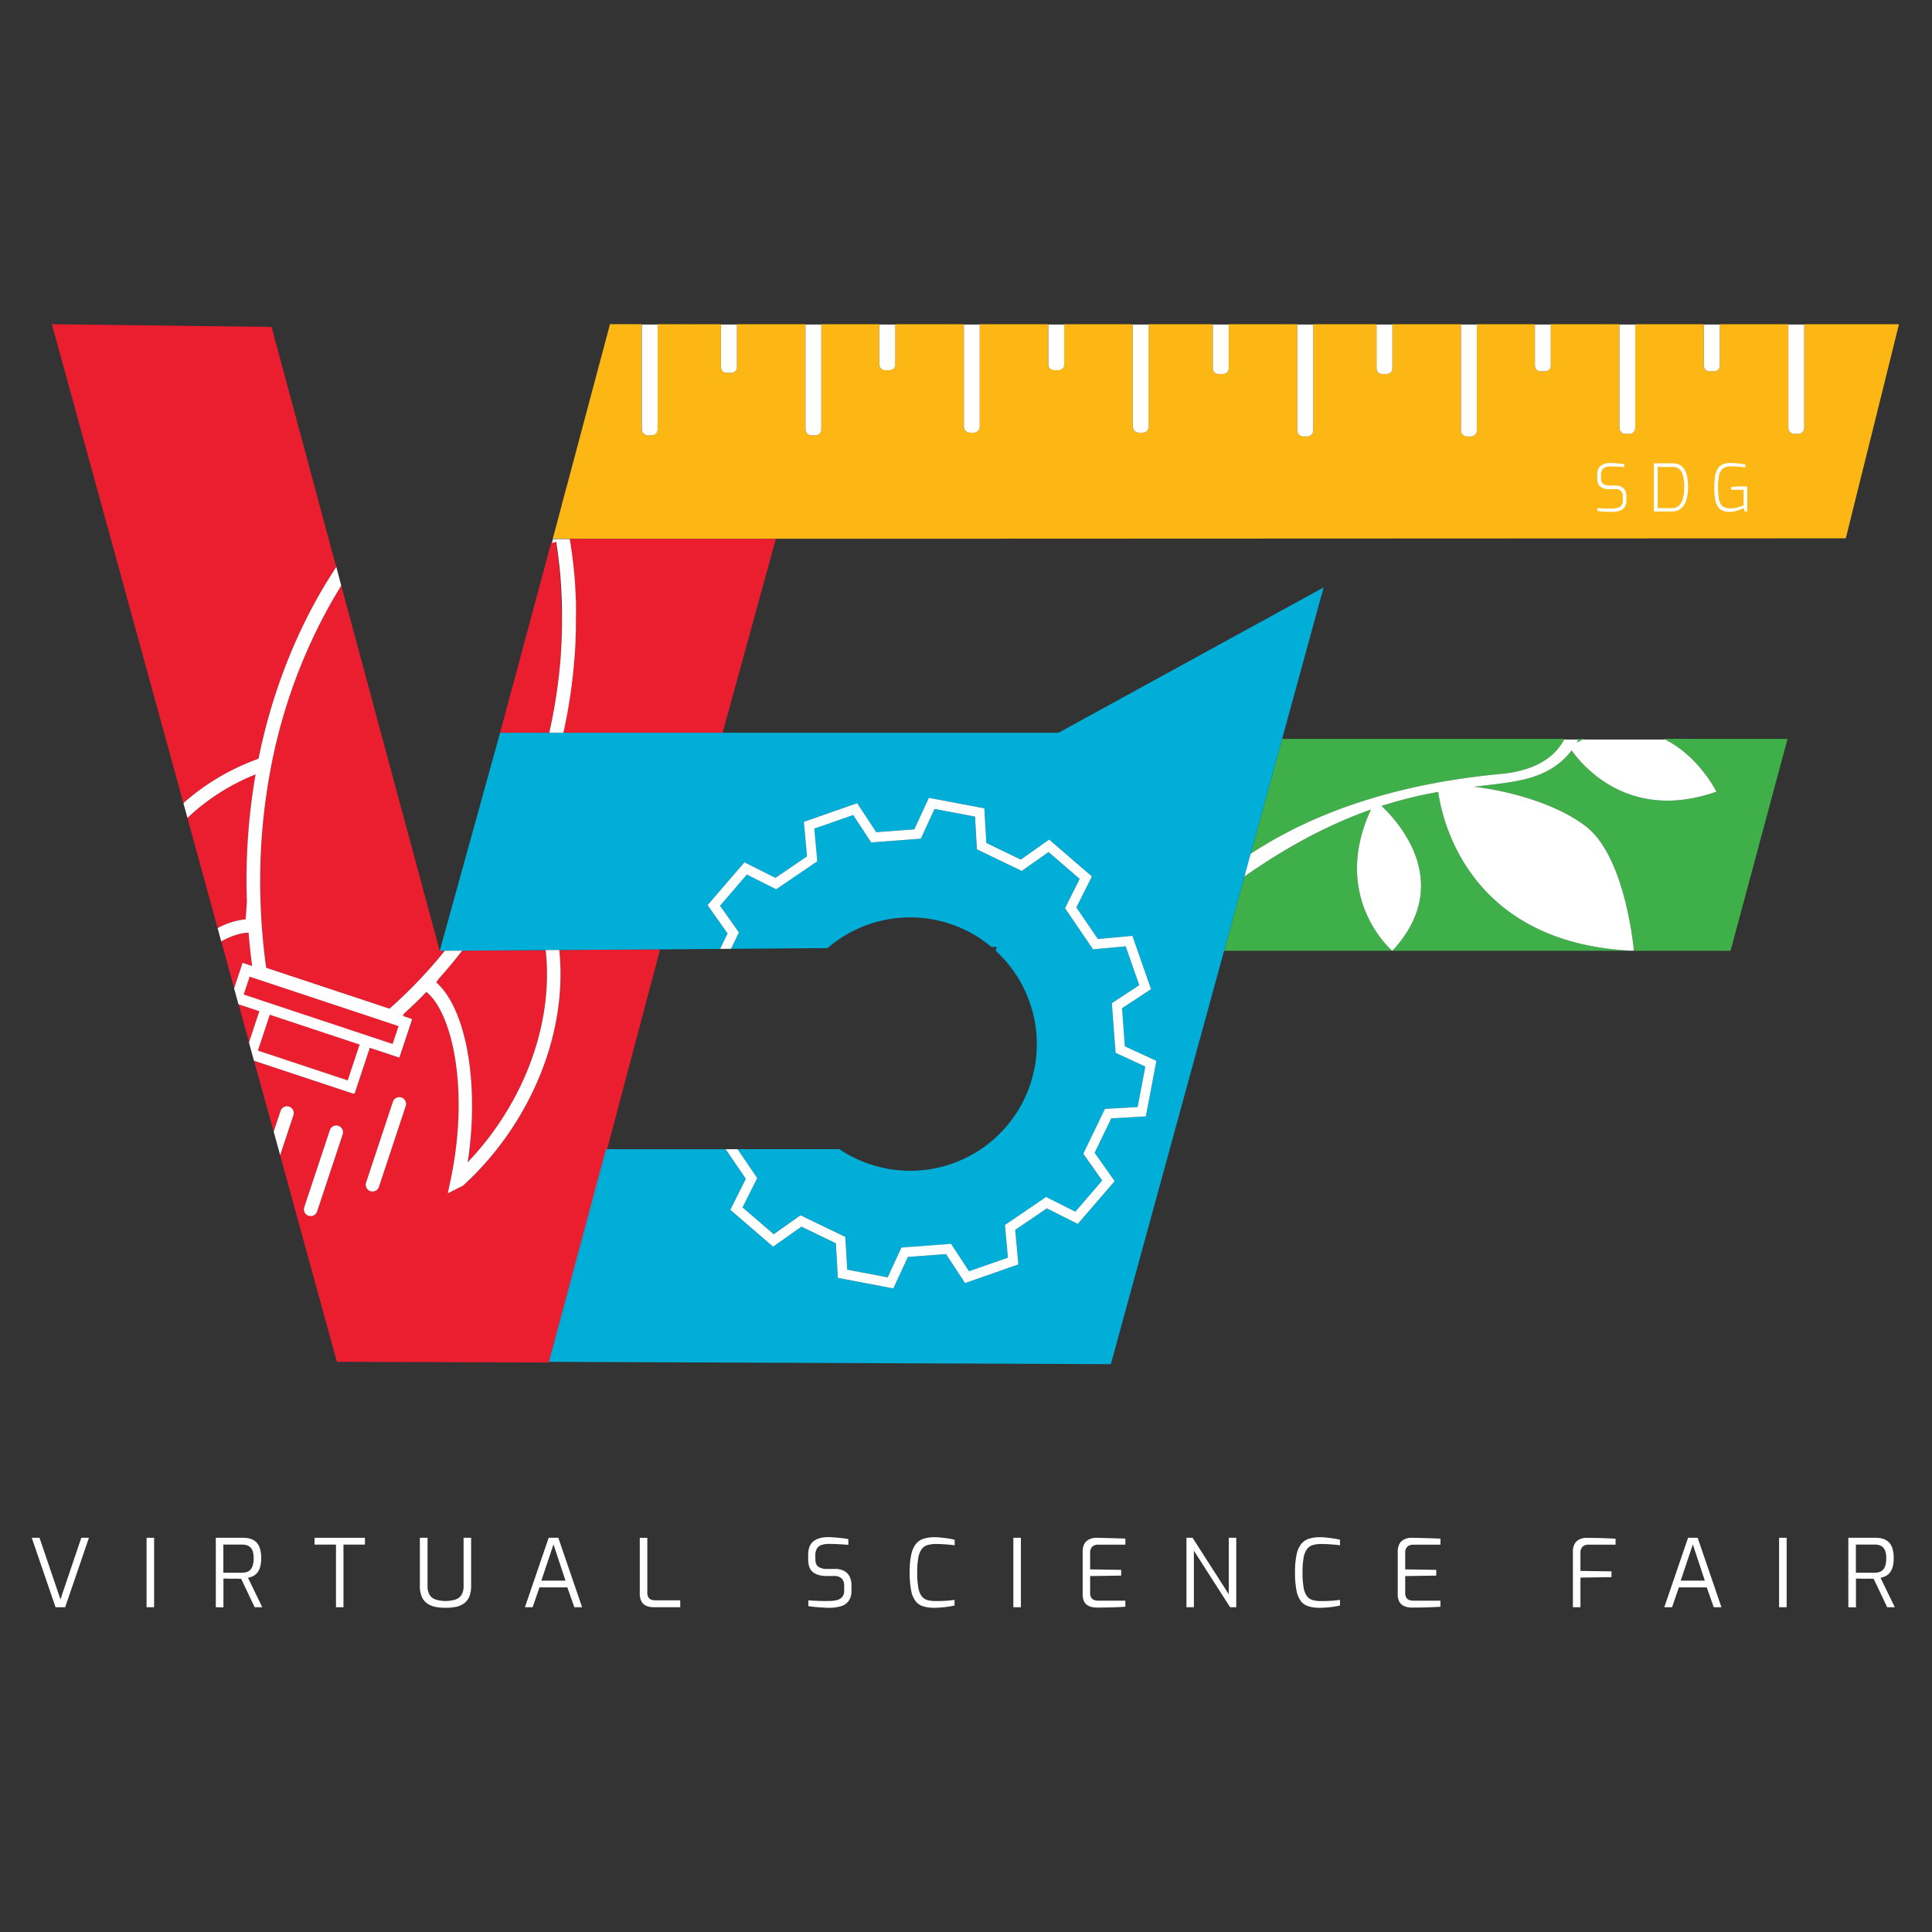 <svg id="Layer_1" data-name="Layer 1" xmlns="http://www.w3.org/2000/svg" viewBox="0 0 1080 1080"><rect x="0" y="0" width="1080" height="1080" fill="#333333" stroke="none"/><defs><style>.cls-1{fill:#fff;}.cls-2{fill:none;}.cls-3{fill:#3fb049;}.cls-4{fill:#ea1e2f;}.cls-5{fill:#00aed8;}.cls-6{fill:#fdb714;}</style></defs><path class="cls-1" d="M31.05,898.44,17.76,859.63h4.33l11.7,34.43,11.66-34.43h4.27L36.43,898.44Z"/><path class="cls-1" d="M81.93,898.44V859.63h4.22v38.81Z"/><path class="cls-1" d="M120.64,898.44V859.63h15.29a15,15,0,0,1,3.69.45,8,8,0,0,1,3.24,1.66,8.08,8.08,0,0,1,2.3,3.45,17.12,17.12,0,0,1,.84,5.88,16.81,16.81,0,0,1-.68,5.2,8.77,8.77,0,0,1-1.8,3.21,7.1,7.1,0,0,1-2.4,1.74,11.15,11.15,0,0,1-2.5.77l8,16.45h-4.27l-7.54-15.87c-.56,0-1.27,0-2.11-.06s-1.74,0-2.69,0-1.87,0-2.77-.05-1.68,0-2.34,0v16.08Zm4.22-19.3H135.3a9.68,9.68,0,0,0,2.53-.32,4.62,4.62,0,0,0,2-1.18,6,6,0,0,0,1.43-2.45,13.39,13.39,0,0,0,.53-4.12,12.22,12.22,0,0,0-.53-3.93,5.5,5.5,0,0,0-1.45-2.32,4.93,4.93,0,0,0-2.08-1.1,9.92,9.92,0,0,0-2.48-.29H124.86Z"/><path class="cls-1" d="M187.82,898.44v-35h-12v-3.8H204v3.8H192v35Z"/><path class="cls-1" d="M249,898.76a28,28,0,0,1-5.91-.58,11.68,11.68,0,0,1-4.51-2,8.8,8.8,0,0,1-2.87-3.8,15.52,15.52,0,0,1-1-6V859.63H239v26.79a9.52,9.52,0,0,0,1.19,5.16,6.28,6.28,0,0,0,3.45,2.61,19.57,19.57,0,0,0,10.87,0,6.28,6.28,0,0,0,3.45-2.61,9.52,9.52,0,0,0,1.19-5.16V859.63h4.22v26.79a15.52,15.52,0,0,1-1,6,8.88,8.88,0,0,1-2.87,3.8,11.68,11.68,0,0,1-4.51,2A28,28,0,0,1,249,898.76Z"/><path class="cls-1" d="M293.43,898.44l13.29-38.81h5.38l13.29,38.81h-4.33l-3.9-11.07H301.55l-3.79,11.07Zm9.18-14.87h13.5l-6.7-20.25Z"/><path class="cls-1" d="M365.41,898.44a10.77,10.77,0,0,1-4-.71,5.55,5.55,0,0,1-2.77-2.43,9.21,9.21,0,0,1-1-4.66v-31h4.21v30.43a5.33,5.33,0,0,0,.64,2.87,3.12,3.12,0,0,0,1.68,1.32,7,7,0,0,0,2.17.34h13.92v3.85Z"/><path class="cls-1" d="M463.64,898.76c-.77,0-1.69,0-2.76-.08l-3.3-.21c-1.12-.09-2.19-.19-3.19-.29s-1.84-.23-2.5-.37v-3.22c.87.07,1.95.14,3.21.21s2.63.12,4.09.16,2.89,0,4.3,0a18,18,0,0,0,4.27-.47,5.94,5.94,0,0,0,3-1.74,5.27,5.27,0,0,0,1.13-3.64v-2.64a5.56,5.56,0,0,0-1.37-4.08,6,6,0,0,0-4.43-1.4H462q-4.8,0-7.52-2.11c-1.81-1.41-2.71-3.83-2.71-7.28v-2.21q0-5.49,2.95-7.81c2-1.54,4.75-2.32,8.33-2.32,1.13,0,2.39.07,3.8.19s2.77.26,4.09.42,2.41.33,3.29.5v3.22c-1.55-.14-3.29-.27-5.25-.37s-3.78-.16-5.51-.16a13.59,13.59,0,0,0-4.11.55,4.81,4.81,0,0,0-2.66,2,7.21,7.21,0,0,0-.92,4v1.79q0,3.21,1.68,4.43a7.93,7.93,0,0,0,4.7,1.21h4.48a10.68,10.68,0,0,1,5.27,1.16,7.35,7.35,0,0,1,3.06,3.19,10.38,10.38,0,0,1,1,4.67v3a9.49,9.49,0,0,1-1.66,6,8.34,8.34,0,0,1-4.43,2.9A22.4,22.4,0,0,1,463.64,898.76Z"/><path class="cls-1" d="M522.17,898.76a20.65,20.65,0,0,1-6.06-.8,8.55,8.55,0,0,1-4.27-2.87,13.9,13.9,0,0,1-2.5-6,51,51,0,0,1-.82-10.18,46.56,46.56,0,0,1,.84-9.73,14.71,14.71,0,0,1,2.56-6,9,9,0,0,1,4.35-3,19.91,19.91,0,0,1,6.22-.87,35.27,35.27,0,0,1,3.64.21c1.33.15,2.65.31,4,.51a32,32,0,0,1,3.54.71v3.11c-.6-.11-1.44-.21-2.53-.32s-2.33-.2-3.72-.29-2.81-.13-4.25-.13a16,16,0,0,0-4.79.63,6.24,6.24,0,0,0-3.25,2.35,12.12,12.12,0,0,0-1.82,4.82,46.3,46.3,0,0,0-.58,8.07,49.37,49.37,0,0,0,.56,8.2,11.9,11.9,0,0,0,1.76,4.88,6.18,6.18,0,0,0,3.17,2.32A16,16,0,0,0,523,895c2.63,0,4.8-.07,6.48-.21s3.06-.3,4.12-.47v3.16q-1.59.38-3.51.66c-1.28.19-2.6.34-4,.45S523.47,898.76,522.17,898.76Z"/><path class="cls-1" d="M566.47,898.44V859.63h4.22v38.81Z"/><path class="cls-1" d="M613.4,898.65a16.17,16.17,0,0,1-2.69-.24,7.9,7.9,0,0,1-2.69-1A5.48,5.48,0,0,1,606,895.2a9,9,0,0,1-.79-4.09V867.43a9.43,9.43,0,0,1,.66-3.77,6,6,0,0,1,1.77-2.37,7,7,0,0,1,2.48-1.26,9.56,9.56,0,0,1,2.74-.4q3.27.06,6.06.13l5.3.16c1.67.05,3.3.11,4.88.18v3.38H613.87a4.66,4.66,0,0,0-3.27,1.11,4.56,4.56,0,0,0-1.21,3.53v9.17l17.35.27v3.21l-17.35.27v9.12a5.37,5.37,0,0,0,.66,3,3.07,3.07,0,0,0,1.77,1.32,8.17,8.17,0,0,0,2.26.32h15v3.37c-1.62.11-3.32.2-5.09.27s-3.55.12-5.33.15Z"/><path class="cls-1" d="M663.23,898.44V859.63h3.42l20.25,31.58V859.63h4.17v38.81h-3.43l-20.25-31.59v31.59Z"/><path class="cls-1" d="M737.58,898.76a20.72,20.72,0,0,1-6.07-.8,8.59,8.59,0,0,1-4.27-2.87,14,14,0,0,1-2.5-6,51,51,0,0,1-.82-10.18,46.56,46.56,0,0,1,.84-9.73,14.71,14.71,0,0,1,2.56-6,9,9,0,0,1,4.35-3,19.91,19.91,0,0,1,6.22-.87,35.27,35.27,0,0,1,3.64.21c1.34.15,2.65.31,4,.51a31.84,31.84,0,0,1,3.53.71v3.11c-.6-.11-1.44-.21-2.53-.32s-2.33-.2-3.72-.29-2.8-.13-4.24-.13a16.05,16.05,0,0,0-4.8.63,6.24,6.24,0,0,0-3.25,2.35,12.12,12.12,0,0,0-1.82,4.82,46.3,46.3,0,0,0-.58,8.07,49.37,49.37,0,0,0,.56,8.2,12,12,0,0,0,1.76,4.88,6.18,6.18,0,0,0,3.17,2.32,16,16,0,0,0,4.85.63q4,0,6.49-.21c1.68-.14,3.05-.3,4.11-.47v3.16q-1.59.38-3.51.66c-1.28.19-2.6.34-4,.45S738.88,898.76,737.58,898.76Z"/><path class="cls-1" d="M789.57,898.65a16.17,16.17,0,0,1-2.69-.24,7.9,7.9,0,0,1-2.69-1,5.48,5.48,0,0,1-2.06-2.24,9,9,0,0,1-.79-4.09V867.43a9.43,9.43,0,0,1,.66-3.77,6,6,0,0,1,1.77-2.37,7.1,7.1,0,0,1,2.48-1.26,9.56,9.56,0,0,1,2.74-.4q3.27.06,6.06.13l5.3.16c1.67.05,3.3.11,4.88.18v3.38H790a4.66,4.66,0,0,0-3.27,1.11,4.56,4.56,0,0,0-1.21,3.53v9.17l17.35.27v3.21l-17.35.27v9.12a5.37,5.37,0,0,0,.66,3,3.07,3.07,0,0,0,1.77,1.32,8.17,8.17,0,0,0,2.26.32h15v3.37c-1.62.11-3.32.2-5.09.27s-3.55.12-5.33.15Z"/><path class="cls-1" d="M879.26,898.44v-31a9.43,9.43,0,0,1,.66-3.77,6,6,0,0,1,1.77-2.37,7.05,7.05,0,0,1,2.47-1.26,9.68,9.68,0,0,1,2.75-.4l5,.1c1.81,0,3.67.08,5.59.14s3.79.15,5.62.29v3.32H887.91a4.42,4.42,0,0,0-3.27,1.16,4.67,4.67,0,0,0-1.16,3.43v10.07l17.35.26v3.22l-17.35.26v16.56Z"/><path class="cls-1" d="M930.35,898.44l13.29-38.81H949l13.29,38.81H958l-3.91-11.07h-15.6l-3.8,11.07Zm9.18-14.87H953l-6.7-20.25Z"/><path class="cls-1" d="M994.53,898.44V859.63h4.22v38.81Z"/><path class="cls-1" d="M1033.23,898.44V859.63h15.29a15,15,0,0,1,3.69.45,8,8,0,0,1,3.25,1.66,8.16,8.16,0,0,1,2.29,3.45,17.12,17.12,0,0,1,.84,5.88,16.51,16.51,0,0,1-.68,5.2,8.9,8.9,0,0,1-1.79,3.21,7.2,7.2,0,0,1-2.4,1.74,11.22,11.22,0,0,1-2.51.77l8,16.45h-4.27l-7.54-15.87c-.56,0-1.26,0-2.11-.06s-1.74,0-2.69,0-1.87,0-2.76-.05-1.68,0-2.35,0v16.08Zm4.22-19.3h10.44a9.63,9.63,0,0,0,2.53-.32,4.71,4.71,0,0,0,2.06-1.18,6,6,0,0,0,1.42-2.45,13.39,13.39,0,0,0,.53-4.12,12.22,12.22,0,0,0-.53-3.93,5.4,5.4,0,0,0-1.45-2.32,4.88,4.88,0,0,0-2.08-1.1,9.86,9.86,0,0,0-2.48-.29h-10.44Z"/><polygon class="cls-1" points="201.08 583.85 194.4 603.96 144.12 587.28 150.8 567.16 201.08 583.85"/><rect class="cls-1" x="174.22" y="520.83" width="10.6" height="87.79" transform="translate(-413.01 557.16) rotate(-71.63)"/><path class="cls-2" d="M141,540l-5.35-1.78-4.64,14-7.13-26.07c5.57-3,10.74-4.65,15.13-4.76Q139.79,530.67,141,540Z"/><path class="cls-2" d="M142.85,432.86V433c-.05.27-.09.54-.14.81A345.36,345.36,0,0,0,138,504.09l-.67,9.8a42.1,42.1,0,0,0-15.48,4.83L105,457a120.18,120.18,0,0,1,37-23.76C142.28,433.09,142.57,433,142.85,432.86Z"/><polygon class="cls-2" points="145.05 565.25 139.32 582.49 133.57 561.44 145.05 565.25"/><path class="cls-2" d="M188,316.93q-4.14,6.27-8,12.83a291.85,291.85,0,0,0-14.52,28.37,315,315,0,0,0-20.94,65.94l-3.47,1.35q-2.81,1.11-5.52,2.32a127.7,127.7,0,0,0-32.78,21l-7-25.57L62.5,301.51l102.44-70L187,313.48Z"/><polygon class="cls-2" points="201.08 583.85 194.4 603.96 144.12 587.28 150.8 567.16 201.08 583.85"/><rect class="cls-2" x="174.22" y="520.83" width="10.6" height="87.79" transform="translate(-413.01 557.16) rotate(-71.63)"/><path class="cls-3" d="M778.33,531.51H684.26L695.63,490c26.86-18.87,50.32-30.31,70.75-37.51-22.17,47.82,9.72,77,11.84,78.92Z"/><path class="cls-3" d="M874.57,413.05l-.19.35c-5.48,10.32-16.54,17.51-35.66,19.29-79.07,7.36-122,33.18-139.61,44.61l17.57-64.15,0-.1Z"/><path class="cls-3" d="M778.41,531.42c34.54-37.45,3.66-71.7-6.12-80.92A236.57,236.57,0,0,1,804,442.67c2.27,16.08,17.21,84,107.48,88.75l1.93.09h-135Z"/><path class="cls-3" d="M885.85,413.05l-.82.35c-1.19.51-2.4,1.07-3.62,1.68.31-.56.61-1.12.89-1.68l.18-.35Z"/><path class="cls-3" d="M999.24,413.05l-.1.37-31.73,118,0,.09h-54a.62.62,0,0,0,0-.09c-.21-2.4-4.91-51.95-26.34-69.09-15.78-12.61-42.33-20.13-62.95-22.56,13.8-1.66,25.15-2.68,34.4-6,9.49-3.4,15.85-8.67,20.08-14.33,6.14,8.7,32.41,40.24,80.94,23.11,0,0-9.57-19.51-28.7-29.16l-.71-.36Z"/><line class="cls-2" x1="251.58" y1="510.65" x2="246.04" y2="530.66"/><path class="cls-4" d="M141,540l-5.35-1.78-4.64,14-.1.29-7.21-26.26.18-.1c5.57-3,10.74-4.65,15.13-4.76Q139.79,530.67,141,540Z"/><path class="cls-4" d="M142.85,432.86V433c-.05.27-.09.54-.14.81A345.36,345.36,0,0,0,138,504.09l-.67,9.8a42.1,42.1,0,0,0-15.48,4.83l-.2.1L104.77,457.2,105,457a120.18,120.18,0,0,1,37-23.76C142.28,433.09,142.57,433,142.85,432.86Z"/><polygon class="cls-4" points="145.05 565.25 139.32 582.49 139.24 582.73 133.38 561.38 133.57 561.44 145.05 565.25"/><path class="cls-4" d="M188,316.93q-4.14,6.27-8,12.83a291.85,291.85,0,0,0-14.52,28.37,315,315,0,0,0-20.94,65.94l-3.47,1.35q-2.81,1.11-5.52,2.32a127.7,127.7,0,0,0-32.78,21l-.25.22-6.76-24.63L29,181.25l122.8,1.51,13.15,48.78L187,313.48Z"/><polygon class="cls-4" points="201.08 583.85 194.4 603.96 144.12 587.28 150.8 567.16 201.08 583.85"/><rect class="cls-4" x="174.22" y="520.83" width="10.6" height="87.79" transform="translate(-413.01 557.16) rotate(-71.63)"/><path class="cls-4" d="M248.64,531.49q-4.59,5.71-9.5,11.15c-3.62,4-7.35,7.94-11.22,11.72q-5,4.89-10.21,9.5L148.8,541a355.52,355.52,0,0,1-3.16-37,338.62,338.62,0,0,1,3.94-64.3c.21-1.35.44-2.7.67-4.05a303.58,303.58,0,0,1,35.1-99.21q2.63-4.59,5.41-9.07l2.48,9.2L203.88,376l3.3,12.22a0,0,0,0,0,0,0l7,26.13,3.31,12.27L245.8,531.51Z"/><path class="cls-4" d="M261.44,649.76c6.66-43.32-.63-85.62-17.55-100.52l1.32-2c4.55-5.07,8.95-10.34,13.14-15.78l46.69-.31C309.79,575.07,290.63,619.3,261.44,649.76Z"/><path class="cls-4" d="M312.65,531.08c5.06,49.79-18.78,99.73-53.43,131.43l-.39.35-8.44,4.24,1.6-7.69c10.29-48.91,1.39-92.61-13.58-104.89-2,2.14-4.15,4.24-6.27,6.29q-1.56,1.53-3.15,3l-.08.07q-1.6,1.51-3.23,3c-.33.31-.65.61-1,.9l.78.26,5,1.68-7.16,21.54-1.92-.64-14.61-4.84-8.46,25.53-.11.33-.65-.22h0L142.2,593l-.14,0,7,25.45L153,632.7l0-.14L156.85,621a3.78,3.78,0,1,1,7.18,2.38l-7.42,22.35,0,.1,13.52,49.25,9.43,34.33,8.75,31.85,118.59.39.11-.39,8.74-31.85,16.49-60,7.15-27L369,530.72Zm-88.26,82.44a3.79,3.79,0,0,1,2.6,3.59,3.54,3.54,0,0,1-.2,1.19l-15,45.26a3.79,3.79,0,0,1-7.19-2.39l15-45.25A3.79,3.79,0,0,1,224.39,613.52Zm-47.13,63.7a3.78,3.78,0,1,1-7.18-2.38l14.31-43.1a3.79,3.79,0,0,1,7.38,1.19,3.87,3.87,0,0,1-.2,1.2Z"/><polygon points="383.82 181.24 383.75 181.53 383.74 181.53 383.82 181.24"/><path class="cls-4" d="M314.11,345.57q0,1.71,0,3.42c0,.36,0,.71,0,1.07q0,1.5-.06,3c0,.27,0,.54,0,.81,0,1.23-.08,2.46-.14,3.69s-.12,2.67-.2,4c0,.88-.1,1.76-.16,2.63l0,.44c0,.05,0,.09,0,.14,0,.6-.08,1.21-.13,1.8-.07,1-.15,2-.24,3-.22,2.68-.49,5.35-.79,8a298.27,298.27,0,0,1-5.4,32H279.57l27-100.48,1.53-5.7.15,0c.81-.2,1.59-.43,2.39-.67.15.91.29,1.81.43,2.72s.26,1.7.38,2.55c.1.67.19,1.35.28,2s.16,1.11.22,1.67c0,.05,0,.09,0,.14s0,.11,0,.16c.06.43.11.87.16,1.3.11.88.21,1.77.31,2.66s.17,1.56.25,2.35.14,1.37.2,2.05c0,0,0,.05,0,.08.08.81.15,1.61.22,2.42,0,.06,0,.11,0,.17l0,.32c.09,1.1.17,2.19.25,3.3s.15,2.34.22,3.52h0c0,.17,0,.33,0,.5q.09,1.51.15,3c0,.15,0,.3,0,.46.05,1.08.09,2.17.12,3.26,0,.14,0,.29,0,.43,0,1.28.07,2.57.08,3.85S314.11,344.29,314.11,345.57Z"/><path class="cls-4" d="M316.91,271.61,315,278.86l-.78,2.91a3.15,3.15,0,0,0-.11-.44L315,278l1.73-6.42Z"/><path class="cls-4" d="M433.72,301.17l-1.08,4-2.41,8.74-26.3,95.74H314.79c.31-1.42.62-2.83.91-4.25.23-1.13.46-2.27.68-3.4.07-.33.13-.66.19-1,.23-1.16.44-2.33.65-3.49.18-1,.35-2,.51-3,.09-.5.18-1,.25-1.5s.16-.94.23-1.41q.46-2.82.85-5.63s0,0,0-.06c.13-.94.26-1.88.38-2.82l.09-.69,0-.28q.1-.7.18-1.41c.12-1,.24-2,.35-2.94.14-1.25.27-2.49.39-3.74q.13-1.26.24-2.52c.08-.84.16-1.68.22-2.52q.32-3.72.52-7.42l.06-1.13c0-.05,0-.11,0-.16,0-.76.08-1.52.11-2.28,0-.11,0-.22,0-.33a.66.66,0,0,0,0-.14l0-.69c.05-1.15.09-2.31.12-3.46v0c0-1.2.06-2.39.07-3.59,0-.39,0-.77,0-1.16,0-1,0-2.08,0-3.12v0q0-1.87,0-3.75c0-.32,0-.64,0-.95,0-.7,0-1.4-.05-2.09,0-.32,0-.63,0-.95s0-.45,0-.67v-.16c0-.1,0-.19,0-.29s0-.15,0-.23c0-.95-.07-1.89-.11-2.83v-.07c-.06-1.31-.13-2.62-.2-3.93-.05-.85-.1-1.71-.16-2.56,0-.1,0-.19,0-.29a.34.34,0,0,0,0-.1c0-.57-.07-1.14-.12-1.7-.09-1.14-.18-2.28-.28-3.42s-.2-2.17-.31-3.25c0-.28-.05-.56-.08-.84-.12-1.18-.25-2.35-.39-3.52q-.75-6.39-1.83-12.68h9.05l74.92,0h31.48Z"/><path class="cls-5" d="M640.24,596.22,636,618.83l-18.29,1.06L605.57,645l10.57,15-15,17.42-16.38-8.22-23,15.66,1.67,18.26-21.72,7.59-10.07-15.32-27.74,2.07L496.21,714l-22.61-4.29-1.05-18.31-25.07-12.08-15,10.58-17.42-15,8.22-16.38-8.06-11.84-2.92-4.29h56.93A70.79,70.79,0,0,0,556.6,531.48l.6-2.17-3,0a70.73,70.73,0,0,0-91.59.68l-49.33.38-4.59,0,3.38-7,1-2.15-10.57-15,15-17.43,16.39,8.23,23-15.66-1.67-18.26,21.72-7.59L487,470.91l27.74-2.08,7.69-16.64L545,456.48l1.05,18.31,25.07,12.07,15-10.57,17.43,15-8.22,16.38,15.65,23L629.25,529l7.59,21.72-15.32,10.07,2.08,27.75Z"/><polygon class="cls-5" points="739.9 328.38 716.71 413.05 716.68 413.15 699.11 477.3 695.63 490.01 684.26 531.51 669.24 586.35 629.78 730.42 620.97 762.59 306.98 761.27 315.72 729.42 332.21 669.38 339.36 642.41 405.66 642.41 405.67 642.42 409.07 647.42 416.94 658.96 408.25 676.29 432.17 696.9 448.01 685.71 467.25 694.99 468.37 714.35 499.39 720.23 507.53 702.62 528.83 701.04 539.47 717.23 569.28 706.81 567.52 687.51 585.17 675.49 602.49 684.18 623.1 660.26 611.92 644.43 621.19 625.18 640.55 624.06 646.44 593.04 628.82 584.91 627.24 563.6 643.44 552.96 633.02 523.15 613.72 524.91 601.69 507.26 610.39 489.94 586.46 469.33 570.63 480.52 551.38 471.24 550.26 451.88 519.24 446 511.11 463.61 489.81 465.19 479.17 448.99 449.36 459.41 451.11 478.72 433.47 490.74 416.14 482.04 402.24 498.18 395.53 505.97 402.24 515.46 406.72 521.8 405.94 523.42 402.57 530.42 402.55 530.47 402.24 530.47 369.24 530.72 368.95 530.72 312.65 531.08 305.04 531.12 258.35 531.43 248.66 531.49 248.64 531.49 245.8 531.51 246.04 530.66 251.58 510.65 259.52 481.96 279.55 409.63 591.67 409.63 739.9 328.38"/><polygon class="cls-5" points="339.36 642.4 332.21 669.38 306.98 761.27 306.79 761.27 338.72 642.4 339.36 642.4"/><path class="cls-6" d="M1061.49,181.25l0,.17-8.62,34.79L1044,251.93l-5,20-7.18,29-598.11.24H402.24l-74.92,0H309l.74-2.79.12-.42,4.32-16.22h0l.78-2.91,1.94-7.25,6.92-26,17.09-64.09h0l0-.11,0-.17h17.77V240a3.4,3.4,0,0,0,3.4,3.37h2.06a3.4,3.4,0,0,0,3.4-3.37V181.25h16.19l-.05.17,0,.11h0l0-.11,0-.17H403v24.08a3.09,3.09,0,0,0,3.1,3.06h2.66a3.09,3.09,0,0,0,3.11-3.06V181.25h38.36V240a3.4,3.4,0,0,0,3.39,3.37h2.07a3.4,3.4,0,0,0,3.39-3.37V181.25h32.47v22.63a3.06,3.06,0,0,0,3.09,3.05h2.66a3.08,3.08,0,0,0,3.11-3.05V181.25h38.36V238.5a3.4,3.4,0,0,0,3.39,3.38h2.07a3.4,3.4,0,0,0,3.39-3.38V181.25H586v22.63a3.06,3.06,0,0,0,3.09,3.05h2.66a3.07,3.07,0,0,0,3.1-3.05V181.25h38.37V238.5a3.4,3.4,0,0,0,3.39,3.38h2.07a3.4,3.4,0,0,0,3.39-3.38V181.25H678V206a3.08,3.08,0,0,0,3.1,3.06h2.66a3.07,3.07,0,0,0,3.09-3.06V181.25h38.37v59.4a3.4,3.4,0,0,0,3.39,3.35h2.08a3.4,3.4,0,0,0,3.39-3.35v-59.4h35.41V206a3.08,3.08,0,0,0,3.11,3.06h2.64a3.08,3.08,0,0,0,3.11-3.06V181.25h38.36v59.4a3.4,3.4,0,0,0,3.4,3.35h2.06a3.38,3.38,0,0,0,3.39-3.35v-59.4H858v23.3a3.08,3.08,0,0,0,3.1,3h2.65a3.08,3.08,0,0,0,3.11-3v-23.3h38.37V239.2a3.39,3.39,0,0,0,3.39,3.35h2.06a3.39,3.39,0,0,0,3.4-3.35V181.25h38.37v23.3a3.07,3.07,0,0,0,3.1,3h2.65a3.07,3.07,0,0,0,3.1-3v-23.3h38.38V239.2a3.38,3.38,0,0,0,3.39,3.35h2.06a3.4,3.4,0,0,0,3.4-3.35V181.25Z"/><polygon class="cls-6" points="383.82 181.24 383.75 181.53 383.74 181.53 383.82 181.24"/><path class="cls-2" d="M623.6,588.54l-2.08-27.75,15.32-10.07L629.25,529,611,530.67l-15.65-23,8.22-16.38-17.43-15-15,10.57-25.07-12.07L545,456.48l-22.61-4.29-7.69,16.64L487,470.91l-10.07-15.32-21.72,7.59,1.67,18.26-23,15.66-16.39-8.23-15,17.43,10.57,15-1,2.15-3.38,7,4.59,0,49.33-.38a70.73,70.73,0,0,1,91.59-.68l3,0-.6,2.17a70.79,70.79,0,0,1-87.35,110.93H412.32l2.92,4.29,8.06,11.84-8.22,16.38,17.42,15,15-10.58,25.07,12.08,1.05,18.31L496.21,714l7.69-16.65,27.74-2.07,10.07,15.32,21.72-7.59-1.67-18.26,23-15.66,16.38,8.22,15-17.42-10.57-15,12.09-25.06L636,618.83l4.29-22.61ZM882.3,413.4c-.28.56-.58,1.12-.89,1.68,1.22-.61,2.43-1.17,3.62-1.68Zm29.15,118c-90.27-4.76-105.21-72.67-107.48-88.75a236.57,236.57,0,0,0-31.68,7.83c9.78,9.22,40.66,43.47,6.12,80.92Zm87.69-118H930.8c19.13,9.65,28.7,29.16,28.7,29.16-48.53,17.13-74.8-14.41-80.94-23.11-4.23,5.66-10.59,10.93-20.08,14.33-9.25,3.3-20.6,4.32-34.4,6,20.62,2.43,47.17,10,62.95,22.56,21.43,17.14,26.13,66.69,26.34,69.09h54.87l32-118ZM623.6,588.54l-2.08-27.75,15.32-10.07L629.25,529,611,530.67l-15.65-23,8.22-16.38-17.43-15-15,10.57-25.07-12.07L545,456.48l-22.61-4.29-7.69,16.64L487,470.91l-10.07-15.32-21.72,7.59,1.67,18.26-23,15.66-16.39-8.23-15,17.43,10.57,15-1,2.15-3.38,7,4.59,0,49.33-.38a70.73,70.73,0,0,1,91.59-.68l3,0-.6,2.17a70.79,70.79,0,0,1-87.35,110.93H412.32l2.92,4.29,8.06,11.84-8.22,16.38,17.42,15,15-10.58,25.07,12.08,1.05,18.31L496.21,714l7.69-16.65,27.74-2.07,10.07,15.32,21.72-7.59-1.67-18.26,23-15.66,16.38,8.22,15-17.42-10.57-15,12.09-25.06L636,618.83l4.29-22.61Zm0,0-2.08-27.75,15.32-10.07L629.25,529,611,530.67l-15.65-23,8.22-16.38-17.43-15-15,10.57-25.07-12.07L545,456.48l-22.61-4.29-7.69,16.64L487,470.91l-10.07-15.32-21.72,7.59,1.67,18.26-23,15.66-16.39-8.23-15,17.43,10.57,15-1,2.15-3.38,7,4.59,0,49.33-.38a70.73,70.73,0,0,1,91.59-.68l3,0-.6,2.17a70.79,70.79,0,0,1-87.35,110.93H412.32l2.92,4.29,8.06,11.84-8.22,16.38,17.42,15,15-10.58,25.07,12.08,1.05,18.31L496.21,714l7.69-16.65,27.74-2.07,10.07,15.32,21.72-7.59-1.67-18.26,23-15.66,16.38,8.22,15-17.42-10.57-15,12.09-25.06L636,618.83l4.29-22.61Zm0,0-2.08-27.75,15.32-10.07L629.25,529,611,530.67l-15.65-23,8.22-16.38-17.43-15-15,10.57-25.07-12.07L545,456.48l-22.61-4.29-7.69,16.64L487,470.91l-10.07-15.32-21.72,7.59,1.67,18.26-23,15.66-16.39-8.23-15,17.43,10.57,15-1,2.15-3.38,7,4.59,0,49.33-.38a70.73,70.73,0,0,1,91.59-.68l3,0-.6,2.17a70.79,70.79,0,0,1-87.35,110.93H412.32l2.92,4.29,8.06,11.84-8.22,16.38,17.42,15,15-10.58,25.07,12.08,1.05,18.31L496.21,714l7.69-16.65,27.74-2.07,10.07,15.32,21.72-7.59-1.67-18.26,23-15.66,16.38,8.22,15-17.42-10.57-15,12.09-25.06L636,618.83l4.29-22.61Zm0,0-2.08-27.75,15.32-10.07L629.25,529,611,530.67l-15.65-23,8.22-16.38-17.43-15-15,10.57-25.07-12.07L545,456.48l-22.61-4.29-7.69,16.64L487,470.91l-10.07-15.32-21.72,7.59,1.67,18.26-23,15.66-16.39-8.23-15,17.43,10.57,15-1,2.15-3.38,7,4.59,0,49.33-.38a70.73,70.73,0,0,1,91.59-.68l3,0-.6,2.17a70.79,70.79,0,0,1-87.35,110.93H412.32l2.92,4.29,8.06,11.84-8.22,16.38,17.42,15,15-10.58,25.07,12.08,1.05,18.31L496.21,714l7.69-16.65,27.74-2.07,10.07,15.32,21.72-7.59-1.67-18.26,23-15.66,16.38,8.22,15-17.42-10.57-15,12.09-25.06L636,618.83l4.29-22.61Zm0,0-2.08-27.75,15.32-10.07L629.25,529,611,530.67l-15.65-23,8.22-16.38-17.43-15-15,10.57-25.07-12.07L545,456.48l-22.61-4.29-7.69,16.64L487,470.91l-10.07-15.32-21.72,7.59,1.67,18.26-23,15.66-16.39-8.23-15,17.43,10.57,15-1,2.15-3.38,7,4.59,0,49.33-.38a70.73,70.73,0,0,1,91.59-.68l3,0-.6,2.17a70.79,70.79,0,0,1-87.35,110.93H412.32l2.92,4.29,8.06,11.84-8.22,16.38,17.42,15,15-10.58,25.07,12.08,1.05,18.31L496.21,714l7.69-16.65,27.74-2.07,10.07,15.32,21.72-7.59-1.67-18.26,23-15.66,16.38,8.22,15-17.42-10.57-15,12.09-25.06L636,618.83l4.29-22.61Zm0,0-2.08-27.75,15.32-10.07L629.25,529,611,530.67l-15.65-23,8.22-16.38-17.43-15-15,10.57-25.07-12.07L545,456.48l-22.61-4.29-7.69,16.64L487,470.91l-10.07-15.32-21.72,7.59,1.67,18.26-23,15.66-16.39-8.23-15,17.43,10.57,15-1,2.15-3.38,7,4.59,0,49.33-.38a70.73,70.73,0,0,1,91.59-.68l3,0-.6,2.17a70.79,70.79,0,0,1-87.35,110.93H412.32l2.92,4.29,8.06,11.84-8.22,16.38,17.42,15,15-10.58,25.07,12.08,1.05,18.31L496.21,714l7.69-16.65,27.74-2.07,10.07,15.32,21.72-7.59-1.67-18.26,23-15.66,16.38,8.22,15-17.42-10.57-15,12.09-25.06L636,618.83l4.29-22.61Zm0,0-2.08-27.75,15.32-10.07L629.25,529,611,530.67l-15.65-23,8.22-16.38-17.43-15-15,10.57-25.07-12.07L545,456.48l-22.61-4.29-7.69,16.64L487,470.91l-10.07-15.32-21.72,7.59,1.67,18.26-23,15.66-16.39-8.23-15,17.43,10.57,15-1,2.15-3.38,7,4.59,0,49.33-.38a70.73,70.73,0,0,1,91.59-.68l3,0-.6,2.17a70.79,70.79,0,0,1-87.35,110.93H412.32l2.92,4.29,8.06,11.84-8.22,16.38,17.42,15,15-10.58,25.07,12.08,1.05,18.31L496.21,714l7.69-16.65,27.74-2.07,10.07,15.32,21.72-7.59-1.67-18.26,23-15.66,16.38,8.22,15-17.42-10.57-15,12.09-25.06L636,618.83l4.29-22.61Zm0,0-2.08-27.75,15.32-10.07L629.25,529,611,530.67l-15.65-23,8.22-16.38-17.43-15-15,10.57-25.07-12.07L545,456.48l-22.61-4.29-7.69,16.64L487,470.91l-10.07-15.32-21.72,7.59,1.67,18.26-23,15.66-16.39-8.23-15,17.43,10.57,15-1,2.15-3.38,7,4.59,0,49.33-.38a70.73,70.73,0,0,1,91.59-.68l3,0-.6,2.17a70.79,70.79,0,0,1-87.35,110.93H412.32l2.92,4.29,8.06,11.84-8.22,16.38,17.42,15,15-10.58,25.07,12.08,1.05,18.31L496.21,714l7.69-16.65,27.74-2.07,10.07,15.32,21.72-7.59-1.67-18.26,23-15.66,16.38,8.22,15-17.42-10.57-15,12.09-25.06L636,618.83l4.29-22.61Zm0,0-2.08-27.75,15.32-10.07L629.25,529,611,530.67l-15.65-23,8.22-16.38-17.43-15-15,10.57-25.07-12.07L545,456.48l-22.61-4.29-7.69,16.64L487,470.91l-10.07-15.32-21.72,7.59,1.67,18.26-23,15.66-16.39-8.23-15,17.43,10.57,15-1,2.15-3.38,7,4.59,0,49.33-.38a70.73,70.73,0,0,1,91.59-.68l3,0-.6,2.17a70.79,70.79,0,0,1-87.35,110.93H412.32l2.92,4.29,8.06,11.84-8.22,16.38,17.42,15,15-10.58,25.07,12.08,1.05,18.31L496.21,714l7.69-16.65,27.74-2.07,10.07,15.32,21.72-7.59-1.67-18.26,23-15.66,16.38,8.22,15-17.42-10.57-15,12.09-25.06L636,618.83l4.29-22.61Zm0,0-2.08-27.75,15.32-10.07L629.25,529,611,530.67l-15.65-23,8.22-16.38-17.43-15-15,10.57-25.07-12.07L545,456.48l-22.61-4.29-7.69,16.64L487,470.91l-10.07-15.32-21.72,7.59,1.67,18.26-23,15.66-16.39-8.23-15,17.43,10.57,15-1,2.15-3.38,7,4.59,0,49.33-.38a70.73,70.73,0,0,1,91.59-.68l3,0-.6,2.17a70.79,70.79,0,0,1-87.35,110.93H412.32l2.92,4.29,8.06,11.84-8.22,16.38,17.42,15,15-10.58,25.07,12.08,1.05,18.31L496.21,714l7.69-16.65,27.74-2.07,10.07,15.32,21.72-7.59-1.67-18.26,23-15.66,16.38,8.22,15-17.42-10.57-15,12.09-25.06L636,618.83l4.29-22.61Zm0,0-2.08-27.75,15.32-10.07L629.25,529,611,530.67l-15.65-23,8.22-16.38-17.43-15-15,10.57-25.07-12.07L545,456.48l-22.61-4.29-7.69,16.64L487,470.91l-10.07-15.32-21.72,7.59,1.67,18.26-23,15.66-16.39-8.23-15,17.43,10.57,15-1,2.15-3.38,7,4.59,0,49.33-.38a70.73,70.73,0,0,1,91.59-.68l3,0-.6,2.17a70.79,70.79,0,0,1-87.35,110.93H412.32l2.92,4.29,8.06,11.84-8.22,16.38,17.42,15,15-10.58,25.07,12.08,1.05,18.31L496.21,714l7.69-16.65,27.74-2.07,10.07,15.32,21.72-7.59-1.67-18.26,23-15.66,16.38,8.22,15-17.42-10.57-15,12.09-25.06L636,618.83l4.29-22.61Zm0,0-2.08-27.75,15.32-10.07L629.25,529,611,530.67l-15.65-23,8.22-16.38-17.43-15-15,10.57-25.07-12.07L545,456.48l-22.61-4.29-7.69,16.64L487,470.91l-10.07-15.32-21.72,7.59,1.67,18.26-23,15.66-16.39-8.23-15,17.43,10.57,15-1,2.15-3.38,7,4.59,0,49.33-.38a70.73,70.73,0,0,1,91.59-.68l3,0-.6,2.17a70.79,70.79,0,0,1-87.35,110.93H412.32l2.92,4.29,8.06,11.84-8.22,16.38,17.42,15,15-10.58,25.07,12.08,1.05,18.31L496.21,714l7.69-16.65,27.74-2.07,10.07,15.32,21.72-7.59-1.67-18.26,23-15.66,16.38,8.22,15-17.42-10.57-15,12.09-25.06L636,618.83l4.29-22.61Zm0,0-2.08-27.75,15.32-10.07L629.25,529,611,530.67l-15.65-23,8.22-16.38-17.43-15-15,10.57-25.07-12.07L545,456.48l-22.61-4.29-7.69,16.64L487,470.91l-10.07-15.32-21.72,7.59,1.67,18.26-23,15.66-16.39-8.23-15,17.43,10.57,15-1,2.15-3.38,7,4.59,0,49.33-.38a70.73,70.73,0,0,1,91.59-.68l3,0-.6,2.17a70.79,70.79,0,0,1-87.35,110.93H412.32l2.92,4.29,8.06,11.84-8.22,16.38,17.42,15,15-10.58,25.07,12.08,1.05,18.31L496.21,714l7.69-16.65,27.74-2.07,10.07,15.32,21.72-7.59-1.67-18.26,23-15.66,16.38,8.22,15-17.42-10.57-15,12.09-25.06L636,618.83l4.29-22.61Zm0,0-2.08-27.75,15.32-10.07L629.25,529,611,530.67l-15.65-23,8.22-16.38-17.43-15-15,10.57-25.07-12.07L545,456.48l-22.61-4.29-7.69,16.64L487,470.91l-10.07-15.32-21.72,7.59,1.67,18.26-23,15.66-16.39-8.23-15,17.43,10.57,15-1,2.15-3.38,7,4.59,0,49.33-.38a70.73,70.73,0,0,1,91.59-.68l3,0-.6,2.17a70.79,70.79,0,0,1-87.35,110.93H412.32l2.92,4.29,8.06,11.84-8.22,16.38,17.42,15,15-10.58,25.07,12.08,1.05,18.31L496.21,714l7.69-16.65,27.74-2.07,10.07,15.32,21.72-7.59-1.67-18.26,23-15.66,16.38,8.22,15-17.42-10.57-15,12.09-25.06L636,618.83l4.29-22.61Zm0,0-2.08-27.75,15.32-10.07L629.25,529,611,530.67l-15.65-23,8.22-16.38-17.43-15-15,10.57-25.07-12.07L545,456.48l-22.61-4.29-7.69,16.64L487,470.91l-10.07-15.32-21.72,7.59,1.67,18.26-23,15.66-16.39-8.23-15,17.43,10.57,15-1,2.15-3.38,7,4.59,0,49.33-.38a70.73,70.73,0,0,1,91.59-.68l3,0-.6,2.17a70.79,70.79,0,0,1-87.35,110.93H412.32l2.92,4.29,8.06,11.84-8.22,16.38,17.42,15,15-10.58,25.07,12.08,1.05,18.31L496.21,714l7.69-16.65,27.74-2.07,10.07,15.32,21.72-7.59-1.67-18.26,23-15.66,16.38,8.22,15-17.42-10.57-15,12.09-25.06L636,618.83l4.29-22.61Zm0,0-2.08-27.75,15.32-10.07L629.25,529,611,530.67l-15.65-23,8.22-16.38-17.43-15-15,10.57-25.07-12.07L545,456.48l-22.61-4.29-7.69,16.64L487,470.91l-10.07-15.32-21.72,7.59,1.67,18.26-23,15.66-16.39-8.23-15,17.43,10.57,15-1,2.15-3.38,7,4.59,0,49.33-.38a70.73,70.73,0,0,1,91.59-.68l3,0-.6,2.17a70.79,70.79,0,0,1-87.35,110.93H412.32l2.92,4.29,8.06,11.84-8.22,16.38,17.42,15,15-10.58,25.07,12.08,1.05,18.31L496.21,714l7.69-16.65,27.74-2.07,10.07,15.32,21.72-7.59-1.67-18.26,23-15.66,16.38,8.22,15-17.42-10.57-15,12.09-25.06L636,618.83l4.29-22.61Zm0,0-2.08-27.75,15.32-10.07L629.25,529,611,530.67l-15.65-23,8.22-16.38-17.43-15-15,10.57-25.07-12.07L545,456.48l-22.61-4.29-7.69,16.64L487,470.91l-10.07-15.32-21.72,7.59,1.67,18.26-23,15.66-16.39-8.23-15,17.43,10.57,15-1,2.15-3.38,7,4.59,0,49.33-.38a70.73,70.73,0,0,1,91.59-.68l3,0-.6,2.17a70.79,70.79,0,0,1-87.35,110.93H412.32l2.92,4.29,8.06,11.84-8.22,16.38,17.42,15,15-10.58,25.07,12.08,1.05,18.31L496.21,714l7.69-16.65,27.74-2.07,10.07,15.32,21.72-7.59-1.67-18.26,23-15.66,16.38,8.22,15-17.42-10.57-15,12.09-25.06L636,618.83l4.29-22.61Zm0,0-2.08-27.75,15.32-10.07L629.25,529,611,530.67l-15.65-23,8.22-16.38-17.43-15-15,10.57-25.07-12.07L545,456.48l-22.61-4.29-7.69,16.64L487,470.91l-10.07-15.32-21.72,7.59,1.67,18.26-23,15.66-16.39-8.23-15,17.43,10.57,15-1,2.15-3.38,7,4.59,0,49.33-.38a70.73,70.73,0,0,1,91.59-.68l3,0-.6,2.17a70.79,70.79,0,0,1-87.35,110.93H412.32l2.92,4.29,8.06,11.84-8.22,16.38,17.42,15,15-10.58,25.07,12.08,1.05,18.31L496.21,714l7.69-16.65,27.74-2.07,10.07,15.32,21.72-7.59-1.67-18.26,23-15.66,16.38,8.22,15-17.42-10.57-15,12.09-25.06L636,618.83l4.29-22.61Zm0,0-2.08-27.75,15.32-10.07L629.25,529,611,530.67l-15.65-23,8.22-16.38-17.43-15-15,10.57-25.07-12.07L545,456.48l-22.61-4.29-7.69,16.64L487,470.91l-10.07-15.32-21.72,7.59,1.67,18.26-23,15.66-16.39-8.23-15,17.43,10.57,15-1,2.15-3.38,7,4.59,0,49.33-.38a70.73,70.73,0,0,1,91.59-.68l3,0-.6,2.17a70.79,70.79,0,0,1-87.35,110.93H412.32l2.92,4.29,8.06,11.84-8.22,16.38,17.42,15,15-10.58,25.07,12.08,1.05,18.31L496.21,714l7.69-16.65,27.74-2.07,10.07,15.32,21.72-7.59-1.67-18.26,23-15.66,16.38,8.22,15-17.42-10.57-15,12.09-25.06L636,618.83l4.29-22.61Zm0,0-2.08-27.75,15.32-10.07L629.25,529,611,530.67l-15.65-23,8.22-16.38-17.43-15-15,10.57-25.07-12.07L545,456.48l-22.61-4.29-7.69,16.64L487,470.91l-10.07-15.32-21.72,7.59,1.67,18.26-23,15.66-16.39-8.23-15,17.43,10.57,15-1,2.15-3.38,7,4.59,0,49.33-.38a70.73,70.73,0,0,1,91.59-.68l3,0-.6,2.17a70.79,70.79,0,0,1-87.35,110.93H412.32l2.92,4.29,8.06,11.84-8.22,16.38,17.42,15,15-10.58,25.07,12.08,1.05,18.31L496.21,714l7.69-16.65,27.74-2.07,10.07,15.32,21.72-7.59-1.67-18.26,23-15.66,16.38,8.22,15-17.42-10.57-15,12.09-25.06L636,618.83l4.29-22.61Zm0,0-2.08-27.75,15.32-10.07L629.25,529,611,530.67l-15.65-23,8.22-16.38-17.43-15-15,10.57-25.07-12.07L545,456.48l-22.61-4.29-7.69,16.64L487,470.91l-10.07-15.32-21.72,7.59,1.67,18.26-23,15.66-16.39-8.23-15,17.43,10.57,15-1,2.15-3.38,7,4.59,0,49.33-.38a70.73,70.73,0,0,1,91.59-.68l3,0-.6,2.17a70.79,70.79,0,0,1-87.35,110.93H412.32l2.92,4.29,8.06,11.84-8.22,16.38,17.42,15,15-10.58,25.07,12.08,1.05,18.31L496.21,714l7.69-16.65,27.74-2.07,10.07,15.32,21.72-7.59-1.67-18.26,23-15.66,16.38,8.22,15-17.42-10.57-15,12.09-25.06L636,618.83l4.29-22.61Zm0,0-2.08-27.75,15.32-10.07L629.25,529,611,530.67l-15.65-23,8.22-16.38-17.43-15-15,10.57-25.07-12.07L545,456.48l-22.61-4.29-7.69,16.64L487,470.91l-10.07-15.32-21.72,7.59,1.67,18.26-23,15.66-16.39-8.23-15,17.43,10.57,15-1,2.15-3.38,7,4.59,0,49.33-.38a70.73,70.73,0,0,1,91.59-.68l3,0-.6,2.17a70.79,70.79,0,0,1-87.35,110.93H412.32l2.92,4.29,8.06,11.84-8.22,16.38,17.42,15,15-10.58,25.07,12.08,1.05,18.31L496.21,714l7.69-16.65,27.74-2.07,10.07,15.32,21.72-7.59-1.67-18.26,23-15.66,16.38,8.22,15-17.42-10.57-15,12.09-25.06L636,618.83l4.29-22.61Zm0,0-2.08-27.75,15.32-10.07L629.25,529,611,530.67l-15.65-23,8.22-16.38-17.43-15-15,10.57-25.07-12.07L545,456.48l-22.61-4.29-7.69,16.64L487,470.91l-10.07-15.32-21.72,7.59,1.67,18.26-23,15.66-16.39-8.23-15,17.43,10.57,15-1,2.15-3.38,7,4.59,0,49.33-.38a70.73,70.73,0,0,1,91.59-.68l3,0-.6,2.17a70.79,70.79,0,0,1-87.35,110.93H412.32l2.92,4.29,8.06,11.84-8.22,16.38,17.42,15,15-10.58,25.07,12.08,1.05,18.31L496.21,714l7.69-16.65,27.74-2.07,10.07,15.32,21.72-7.59-1.67-18.26,23-15.66,16.38,8.22,15-17.42-10.57-15,12.09-25.06L636,618.83l4.29-22.61Zm0,0-2.08-27.75,15.32-10.07L629.25,529,611,530.67l-15.65-23,8.22-16.38-17.43-15-15,10.57-25.07-12.07L545,456.48l-22.61-4.29-7.69,16.64L487,470.91l-10.07-15.32-21.72,7.59,1.67,18.26-23,15.66-16.39-8.23-15,17.43,10.57,15-1,2.15-3.38,7,4.59,0,49.33-.38a70.73,70.73,0,0,1,91.59-.68l3,0-.6,2.17a70.79,70.79,0,0,1-87.35,110.93H412.32l2.92,4.29,8.06,11.84-8.22,16.38,17.42,15,15-10.58,25.07,12.08,1.05,18.31L496.21,714l7.69-16.65,27.74-2.07,10.07,15.32,21.72-7.59-1.67-18.26,23-15.66,16.38,8.22,15-17.42-10.57-15,12.09-25.06L636,618.83l4.29-22.61Zm0,0-2.08-27.75,15.32-10.07L629.25,529,611,530.67l-15.65-23,8.22-16.38-17.43-15-15,10.57-25.07-12.07L545,456.48l-22.61-4.29-7.69,16.64L487,470.91l-10.07-15.32-21.72,7.59,1.67,18.26-23,15.66-16.39-8.23-15,17.43,10.57,15-1,2.15-3.38,7,4.59,0,49.33-.38a70.73,70.73,0,0,1,91.59-.68l3,0-.6,2.17a70.79,70.79,0,0,1-87.35,110.93H412.32l2.92,4.29,8.06,11.84-8.22,16.38,17.42,15,15-10.58,25.07,12.08,1.05,18.31L496.21,714l7.69-16.65,27.74-2.07,10.07,15.32,21.72-7.59-1.67-18.26,23-15.66,16.38,8.22,15-17.42-10.57-15,12.09-25.06L636,618.83l4.29-22.61Zm0,0-2.08-27.75,15.32-10.07L629.25,529,611,530.67l-15.65-23,8.22-16.38-17.43-15-15,10.57-25.07-12.07L545,456.48l-22.61-4.29-7.69,16.64L487,470.91l-10.07-15.32-21.72,7.59,1.67,18.26-23,15.66-16.39-8.23-15,17.43,10.57,15-1,2.15-3.38,7,4.59,0,49.33-.38a70.73,70.73,0,0,1,91.59-.68l3,0-.6,2.17a70.79,70.79,0,0,1-87.35,110.93H412.32l2.92,4.29,8.06,11.84-8.22,16.38,17.42,15,15-10.58,25.07,12.08,1.05,18.31L496.21,714l7.69-16.65,27.74-2.07,10.07,15.32,21.72-7.59-1.67-18.26,23-15.66,16.38,8.22,15-17.42-10.57-15,12.09-25.06L636,618.83l4.29-22.61Zm0,0-2.08-27.75,15.32-10.07L629.25,529,611,530.67l-15.65-23,8.22-16.38-17.43-15-15,10.57-25.07-12.07L545,456.48l-22.61-4.29-7.69,16.64L487,470.91l-10.07-15.32-21.72,7.59,1.67,18.26-23,15.66-16.39-8.23-15,17.43,10.57,15-1,2.15-3.38,7,4.59,0,49.33-.38a70.73,70.73,0,0,1,91.59-.68l3,0-.6,2.17a70.79,70.79,0,0,1-87.35,110.93H412.32l2.92,4.29,8.06,11.84-8.22,16.38,17.42,15,15-10.58,25.07,12.08,1.05,18.31L496.21,714l7.69-16.65,27.74-2.07,10.07,15.32,21.72-7.59-1.67-18.26,23-15.66,16.38,8.22,15-17.42-10.57-15,12.09-25.06L636,618.83l4.29-22.61Zm385-407.12V239.2a3.4,3.4,0,0,1-3.4,3.35h-2.06a3.38,3.38,0,0,1-3.39-3.35V181.42H961.33v23.13a3.07,3.07,0,0,1-3.1,3h-2.65a3.07,3.07,0,0,1-3.1-3V181.42H914.11V239.2a3.39,3.39,0,0,1-3.4,3.35h-2.06a3.39,3.39,0,0,1-3.39-3.35V181.42H866.89v23.13a3.08,3.08,0,0,1-3.11,3h-2.65a3.08,3.08,0,0,1-3.1-3V181.42H825.56v59.23a3.38,3.38,0,0,1-3.39,3.35h-2.06a3.4,3.4,0,0,1-3.4-3.35V181.42H778.35V206a3.08,3.08,0,0,1-3.11,3.06H772.6a3.08,3.08,0,0,1-3.11-3.06V181.42H734.08v59.23a3.4,3.4,0,0,1-3.39,3.35h-2.08a3.4,3.4,0,0,1-3.39-3.35V181.42H686.85V206a3.07,3.07,0,0,1-3.09,3.06H681.1A3.08,3.08,0,0,1,678,206V181.42H642.11V238.5a3.4,3.4,0,0,1-3.39,3.38h-2.07a3.4,3.4,0,0,1-3.39-3.38V181.42H594.89v22.46a3.07,3.07,0,0,1-3.1,3.05h-2.66a3.06,3.06,0,0,1-3.09-3.05V181.42H547.66V238.5a3.4,3.4,0,0,1-3.39,3.38H542.2a3.4,3.4,0,0,1-3.39-3.38V181.42H500.45v22.46a3.08,3.08,0,0,1-3.11,3.05h-2.66a3.06,3.06,0,0,1-3.09-3.05V181.42H459.12V240a3.4,3.4,0,0,1-3.39,3.37h-2.07a3.4,3.4,0,0,1-3.39-3.37V181.42H411.91v23.91a3.09,3.09,0,0,1-3.11,3.06h-2.66a3.09,3.09,0,0,1-3.1-3.06V181.42H367.63V240a3.4,3.4,0,0,1-3.4,3.37h-2.06a3.4,3.4,0,0,1-3.4-3.37V181.42H341l0,.11h0l-17.09,64.09-6.92,26h-.21L315,278l-.89,3.3a3.15,3.15,0,0,1,.11.44h0L309.87,298l-.12.42-.74,2.79h9.26q1.08,6.29,1.83,12.68c.14,1.17.27,2.34.39,3.52,0,.28.06.56.08.84.11,1.08.21,2.16.31,3.25s.19,2.28.28,3.42l.12,1.7a.34.34,0,0,1,0,.1c0,.1,0,.19,0,.29.06.85.11,1.71.16,2.56.07,1.31.14,2.62.2,3.93v.07c0,.94.08,1.88.11,2.83,0,.08,0,.15,0,.23s0,.19,0,.29v.16c0,.22,0,.44,0,.67s0,.63,0,.95c0,.69,0,1.39.05,2.09,0,.31,0,.63,0,.95q0,1.88,0,3.75v0c0,1,0,2.08,0,3.12,0,.39,0,.77,0,1.16,0,1.2,0,2.39-.07,3.59v0c0,1.15-.07,2.31-.12,3.46l0,.69a.66.66,0,0,1,0,.14c0,.11,0,.22,0,.33,0,.76-.06,1.52-.11,2.28,0,.05,0,.11,0,.16l-.06,1.13q-.21,3.7-.52,7.42c-.07.84-.14,1.68-.22,2.52s-.15,1.68-.24,2.52c-.12,1.25-.25,2.49-.39,3.74-.11,1-.23,2-.35,2.94q-.08.7-.18,1.41l0,.28-.09.69c-.12.94-.25,1.88-.38,2.82,0,0,0,0,0,.06q-.39,2.81-.85,5.63c-.07.47-.15.94-.23,1.41s-.16,1-.25,1.5c-.16,1-.33,2-.51,3-.21,1.16-.42,2.33-.65,3.49-.06.33-.12.66-.19,1-.22,1.13-.44,2.26-.68,3.4-.29,1.42-.6,2.83-.91,4.25h-7.9a298.27,298.27,0,0,0,5.4-32c.3-2.68.57-5.35.79-8,.09-1,.17-2,.24-3,.05-.59.09-1.2.13-1.8,0,0,0-.09,0-.14l0-.44c.06-.87.11-1.75.16-2.63.08-1.34.15-2.67.2-4s.1-2.46.14-3.69c0-.27,0-.54,0-.81q0-1.5.06-3c0-.36,0-.71,0-1.07q0-1.71,0-3.42c0-1.28,0-2.57,0-3.85s0-2.57-.08-3.85c0-.14,0-.29,0-.43,0-1.09-.07-2.18-.12-3.26,0-.16,0-.31,0-.46q-.06-1.52-.15-3c0-.17,0-.33,0-.5h0c-.07-1.18-.14-2.35-.22-3.52s-.16-2.2-.25-3.3l0-.32c0-.06,0-.11,0-.17-.07-.81-.14-1.61-.22-2.42,0,0,0-.05,0-.08-.06-.68-.13-1.37-.2-2.05s-.16-1.57-.25-2.35-.2-1.78-.31-2.66c-.05-.43-.1-.87-.16-1.3,0-.05,0-.11,0-.16s0-.09,0-.14c-.06-.56-.15-1.11-.22-1.67s-.18-1.36-.28-2c-.12-.85-.25-1.7-.38-2.55s-.28-1.81-.43-2.72c-.8.24-1.58.47-2.39.67l-.15,0-1.53,5.7-27,100.48h0l-20,72.33-13.28,49.46-.2-.76-.24.85L217.53,426.64l-3.31-12.27-7-26.13a0,0,0,0,1,0,0L203.88,376l-10.64-39.49-2.48-9.2q-2.79,4.47-5.41,9.07a303.58,303.58,0,0,0-35.1,99.21c-.23,1.35-.46,2.7-.67,4.05a338.62,338.62,0,0,0-3.94,64.3,355.52,355.52,0,0,0,3.16,37l68.91,22.88q5.23-4.61,10.21-9.5c3.87-3.78,7.6-7.7,11.22-11.72q4.91-5.45,9.5-11.15h0l9.69-.06c-4.19,5.44-8.59,10.71-13.14,15.78l-1.32,2c16.92,14.9,24.21,57.2,17.55,100.52,29.19-30.46,48.35-74.69,43.6-118.64l7.61,0c5.06,49.79-18.78,99.73-53.43,131.43l-.39.35-8.44,4.24,1.6-7.69c10.29-48.91,1.39-92.61-13.58-104.89-2,2.14-4.15,4.24-6.27,6.29q-1.56,1.53-3.15,3l-.08.07c-1.07,1-2.14,2-3.23,3-.33.31-.65.61-1,.9l.78.26,5,1.68-7.16,21.54-1.92-.64-14.61-4.84-8.46,25.53-.11.33-.65-.22h0L142.2,593l6.94,25.39L153,632.56,156.85,621a3.78,3.78,0,1,1,7.18,2.38l-7.42,22.35,13.49,49.35,9.39,34.33,8.75,32,433,2,9.1-33,38.9-141,16-57.92,0-.09h93c-2.12-1.88-34-31.1-11.84-78.92C746,459.7,722.49,471.14,695.63,490l3.48-12.71c17.66-11.43,60.54-37.25,139.61-44.61,19.12-1.78,30.18-9,35.66-19.29l-133.9,0-23.8-.23-314.44-3.07L390.56,410l.09-.34L402.24,367l17.9-65.83,5.1-18.75L1039,272h.67l22.56-90.53ZM224.39,613.52a3.79,3.79,0,0,1,2.6,3.59,3.54,3.54,0,0,1-.2,1.19l-15,45.26a3.79,3.79,0,0,1-7.19-2.39l15-45.25A3.79,3.79,0,0,1,224.39,613.52Zm-54.31,61.32,14.31-43.1a3.79,3.79,0,0,1,7.38,1.19,3.87,3.87,0,0,1-.2,1.2l-14.31,43.09a3.78,3.78,0,1,1-7.18-2.38ZM402.24,515.46,395.53,506l6.71-7.79L416.14,482l17.33,8.7,17.64-12-1.75-19.31L479.17,449l10.64,16.2,21.3-1.58L519.24,446l31,5.88,1.12,19.36,19.25,9.28,15.83-11.19,23.93,20.61-8.7,17.32,12,17.65,19.3-1.76L643.44,553l-16.2,10.64,1.58,21.31L646.44,593l-5.89,31-19.36,1.12-9.27,19.25,11.18,15.83-20.61,23.92-17.32-8.69-17.65,12,1.76,19.3-29.81,10.42L528.83,701l-21.3,1.58-8.14,17.61-31-5.88L467.25,695,448,685.71,432.17,696.9l-23.92-20.61L416.94,659l-7.87-11.54-3.4-5H339.36L369,530.72h.29l33-.25h.31l0-.05,3.37-7,.78-1.62Zm9.79,8-3.38,7,4.59,0,49.33-.38a70.73,70.73,0,0,1,91.59-.68l3,0-.6,2.17a70.79,70.79,0,0,1-87.35,110.93H412.32l2.92,4.29,8.06,11.84-8.22,16.38,17.42,15,15-10.58,25.07,12.08,1.05,18.31L496.21,714l7.69-16.65,27.74-2.07,10.07,15.32,21.72-7.59-1.67-18.26,23-15.66,16.38,8.22,15-17.42-10.57-15,12.09-25.06L636,618.83l4.29-22.61-16.64-7.68-2.08-27.75,15.32-10.07L629.25,529,611,530.67l-15.65-23,8.22-16.38-17.43-15-15,10.57-25.07-12.07L545,456.48l-22.61-4.29-7.69,16.64L487,470.91l-10.07-15.32-21.72,7.59,1.67,18.26-23,15.66-16.39-8.23-15,17.43,10.57,15ZM623.6,588.54l-2.08-27.75,15.32-10.07L629.25,529,611,530.67l-15.65-23,8.22-16.38-17.43-15-15,10.57-25.07-12.07L545,456.48l-22.61-4.29-7.69,16.64L487,470.91l-10.07-15.32-21.72,7.59,1.67,18.26-23,15.66-16.39-8.23-15,17.43,10.57,15-1,2.15-3.38,7,4.59,0,49.33-.38a70.73,70.73,0,0,1,91.59-.68l3,0-.6,2.17a70.79,70.79,0,0,1-87.35,110.93H412.32l2.92,4.29,8.06,11.84-8.22,16.38,17.42,15,15-10.58,25.07,12.08,1.05,18.31L496.21,714l7.69-16.65,27.74-2.07,10.07,15.32,21.72-7.59-1.67-18.26,23-15.66,16.38,8.22,15-17.42-10.57-15,12.09-25.06L636,618.83l4.29-22.61Zm0,0-2.08-27.75,15.32-10.07L629.25,529,611,530.67l-15.65-23,8.22-16.38-17.43-15-15,10.57-25.07-12.07L545,456.48l-22.61-4.29-7.69,16.64L487,470.91l-10.07-15.32-21.72,7.59,1.67,18.26-23,15.66-16.39-8.23-15,17.43,10.57,15-1,2.15-3.38,7,4.59,0,49.33-.38a70.73,70.73,0,0,1,91.59-.68l3,0-.6,2.17a70.79,70.79,0,0,1-87.35,110.93H412.32l2.92,4.29,8.06,11.84-8.22,16.38,17.42,15,15-10.58,25.07,12.08,1.05,18.31L496.21,714l7.69-16.65,27.74-2.07,10.07,15.32,21.72-7.59-1.67-18.26,23-15.66,16.38,8.22,15-17.42-10.57-15,12.09-25.06L636,618.83l4.29-22.61Zm0,0-2.08-27.75,15.32-10.07L629.25,529,611,530.67l-15.65-23,8.22-16.38-17.43-15-15,10.57-25.07-12.07L545,456.48l-22.61-4.29-7.69,16.64L487,470.91l-10.07-15.32-21.72,7.59,1.67,18.26-23,15.66-16.39-8.23-15,17.43,10.57,15-1,2.15-3.38,7,4.59,0,49.33-.38a70.73,70.73,0,0,1,91.59-.68l3,0-.6,2.17a70.79,70.79,0,0,1-87.35,110.93H412.32l2.92,4.29,8.06,11.84-8.22,16.38,17.42,15,15-10.58,25.07,12.08,1.05,18.31L496.21,714l7.69-16.65,27.74-2.07,10.07,15.32,21.72-7.59-1.67-18.26,23-15.66,16.38,8.22,15-17.42-10.57-15,12.09-25.06L636,618.83l4.29-22.61Zm0,0-2.08-27.75,15.32-10.07L629.25,529,611,530.67l-15.65-23,8.22-16.38-17.43-15-15,10.57-25.07-12.07L545,456.48l-22.61-4.29-7.69,16.64L487,470.91l-10.07-15.32-21.72,7.59,1.67,18.26-23,15.66-16.39-8.23-15,17.43,10.57,15-1,2.15-3.38,7,4.59,0,49.33-.38a70.73,70.73,0,0,1,91.59-.68l3,0-.6,2.17a70.79,70.79,0,0,1-87.35,110.93H412.32l2.92,4.29,8.06,11.84-8.22,16.38,17.42,15,15-10.58,25.07,12.08,1.05,18.31L496.21,714l7.69-16.65,27.74-2.07,10.07,15.32,21.72-7.59-1.67-18.26,23-15.66,16.38,8.22,15-17.42-10.57-15,12.09-25.06L636,618.83l4.29-22.61Zm0,0-2.08-27.75,15.32-10.07L629.25,529,611,530.67l-15.65-23,8.22-16.38-17.43-15-15,10.57-25.07-12.07L545,456.48l-22.61-4.29-7.69,16.64L487,470.91l-10.07-15.32-21.72,7.59,1.67,18.26-23,15.66-16.39-8.23-15,17.43,10.57,15-1,2.15-3.38,7,4.59,0,49.33-.38a70.73,70.73,0,0,1,91.59-.68l3,0-.6,2.17a70.79,70.79,0,0,1-87.35,110.93H412.32l2.92,4.29,8.06,11.84-8.22,16.38,17.42,15,15-10.58,25.07,12.08,1.05,18.31L496.21,714l7.69-16.65,27.74-2.07,10.07,15.32,21.72-7.59-1.67-18.26,23-15.66,16.38,8.22,15-17.42-10.57-15,12.09-25.06L636,618.83l4.29-22.61Zm0,0-2.08-27.75,15.32-10.07L629.25,529,611,530.67l-15.65-23,8.22-16.38-17.43-15-15,10.57-25.07-12.07L545,456.48l-22.61-4.29-7.69,16.64L487,470.91l-10.07-15.32-21.72,7.59,1.67,18.26-23,15.66-16.39-8.23-15,17.43,10.57,15-1,2.15-3.38,7,4.59,0,49.33-.38a70.73,70.73,0,0,1,91.59-.68l3,0-.6,2.17a70.79,70.79,0,0,1-87.35,110.93H412.32l2.92,4.29,8.06,11.84-8.22,16.38,17.42,15,15-10.58,25.07,12.08,1.05,18.31L496.21,714l7.69-16.65,27.74-2.07,10.07,15.32,21.72-7.59-1.67-18.26,23-15.66,16.38,8.22,15-17.42-10.57-15,12.09-25.06L636,618.83l4.29-22.61Zm0,0-2.08-27.75,15.32-10.07L629.25,529,611,530.67l-15.65-23,8.22-16.38-17.43-15-15,10.57-25.07-12.07L545,456.48l-22.61-4.29-7.69,16.64L487,470.91l-10.07-15.32-21.72,7.59,1.67,18.26-23,15.66-16.39-8.23-15,17.43,10.57,15-1,2.15-3.38,7,4.59,0,49.33-.38a70.73,70.73,0,0,1,91.59-.68l3,0-.6,2.17a70.79,70.79,0,0,1-87.35,110.93H412.32l2.92,4.29,8.06,11.84-8.22,16.38,17.42,15,15-10.58,25.07,12.08,1.05,18.31L496.21,714l7.69-16.65,27.74-2.07,10.07,15.32,21.72-7.59-1.67-18.26,23-15.66,16.38,8.22,15-17.42-10.57-15,12.09-25.06L636,618.83l4.29-22.61Zm0,0-2.08-27.75,15.32-10.07L629.25,529,611,530.67l-15.65-23,8.22-16.38-17.43-15-15,10.57-25.07-12.07L545,456.48l-22.61-4.29-7.69,16.64L487,470.91l-10.07-15.32-21.72,7.59,1.67,18.26-23,15.66-16.39-8.23-15,17.43,10.57,15-1,2.15-3.38,7,4.59,0,49.33-.38a70.73,70.73,0,0,1,91.59-.68l3,0-.6,2.17a70.79,70.79,0,0,1-87.35,110.93H412.32l2.92,4.29,8.06,11.84-8.22,16.38,17.42,15,15-10.58,25.07,12.08,1.05,18.31L496.21,714l7.69-16.65,27.74-2.07,10.07,15.32,21.72-7.59-1.67-18.26,23-15.66,16.38,8.22,15-17.42-10.57-15,12.09-25.06L636,618.83l4.29-22.61Zm0,0-2.08-27.75,15.32-10.07L629.25,529,611,530.67l-15.65-23,8.22-16.38-17.43-15-15,10.57-25.07-12.07L545,456.48l-22.61-4.29-7.69,16.64L487,470.91l-10.07-15.32-21.72,7.59,1.67,18.26-23,15.66-16.39-8.23-15,17.43,10.57,15-1,2.15-3.38,7,4.59,0,49.33-.38a70.73,70.73,0,0,1,91.59-.68l3,0-.6,2.17a70.79,70.79,0,0,1-87.35,110.93H412.32l2.92,4.29,8.06,11.84-8.22,16.38,17.42,15,15-10.58,25.07,12.08,1.05,18.31L496.21,714l7.69-16.65,27.74-2.07,10.07,15.32,21.72-7.59-1.67-18.26,23-15.66,16.38,8.22,15-17.42-10.57-15,12.09-25.06L636,618.83l4.29-22.61Zm0,0-2.08-27.75,15.32-10.07L629.25,529,611,530.67l-15.65-23,8.22-16.38-17.43-15-15,10.57-25.07-12.07L545,456.48l-22.61-4.29-7.69,16.64L487,470.91l-10.07-15.32-21.72,7.59,1.67,18.26-23,15.66-16.39-8.23-15,17.43,10.57,15-1,2.15-3.38,7,4.59,0,49.33-.38a70.73,70.73,0,0,1,91.59-.68l3,0-.6,2.17a70.79,70.79,0,0,1-87.35,110.93H412.32l2.92,4.29,8.06,11.84-8.22,16.38,17.42,15,15-10.58,25.07,12.08,1.05,18.31L496.21,714l7.69-16.65,27.74-2.07,10.07,15.32,21.72-7.59-1.67-18.26,23-15.66,16.38,8.22,15-17.42-10.57-15,12.09-25.06L636,618.83l4.29-22.61Zm0,0-2.08-27.75,15.32-10.07L629.25,529,611,530.67l-15.65-23,8.22-16.38-17.43-15-15,10.57-25.07-12.07L545,456.48l-22.61-4.29-7.69,16.64L487,470.91l-10.07-15.32-21.72,7.59,1.67,18.26-23,15.66-16.39-8.23-15,17.43,10.57,15-1,2.15-3.38,7,4.59,0,49.33-.38a70.73,70.73,0,0,1,91.59-.68l3,0-.6,2.17a70.79,70.79,0,0,1-87.35,110.93H412.32l2.92,4.29,8.06,11.84-8.22,16.38,17.42,15,15-10.58,25.07,12.08,1.05,18.31L496.21,714l7.69-16.65,27.74-2.07,10.07,15.32,21.72-7.59-1.67-18.26,23-15.66,16.38,8.22,15-17.42-10.57-15,12.09-25.06L636,618.83l4.29-22.61Zm0,0-2.08-27.75,15.32-10.07L629.25,529,611,530.67l-15.65-23,8.22-16.38-17.43-15-15,10.57-25.07-12.07L545,456.48l-22.61-4.29-7.69,16.64L487,470.91l-10.07-15.32-21.72,7.59,1.67,18.26-23,15.66-16.39-8.23-15,17.43,10.57,15-1,2.15-3.38,7,4.59,0,49.33-.38a70.73,70.73,0,0,1,91.59-.68l3,0-.6,2.17a70.79,70.79,0,0,1-87.35,110.93H412.32l2.92,4.29,8.06,11.84-8.22,16.38,17.42,15,15-10.58,25.07,12.08,1.05,18.31L496.21,714l7.69-16.65,27.74-2.07,10.07,15.32,21.72-7.59-1.67-18.26,23-15.66,16.38,8.22,15-17.42-10.57-15,12.09-25.06L636,618.83l4.29-22.61Zm0,0-2.08-27.75,15.32-10.07L629.25,529,611,530.67l-15.65-23,8.22-16.38-17.43-15-15,10.57-25.07-12.07L545,456.48l-22.61-4.29-7.69,16.64L487,470.91l-10.07-15.32-21.72,7.59,1.67,18.26-23,15.66-16.39-8.23-15,17.43,10.57,15-1,2.15-3.38,7,4.59,0,49.33-.38a70.73,70.73,0,0,1,91.59-.68l3,0-.6,2.17a70.79,70.79,0,0,1-87.35,110.93H412.32l2.92,4.29,8.06,11.84-8.22,16.38,17.42,15,15-10.58,25.07,12.08,1.05,18.31L496.21,714l7.69-16.65,27.74-2.07,10.07,15.32,21.72-7.59-1.67-18.26,23-15.66,16.38,8.22,15-17.42-10.57-15,12.09-25.06L636,618.83l4.29-22.61Zm0,0-2.08-27.75,15.32-10.07L629.25,529,611,530.67l-15.65-23,8.22-16.38-17.43-15-15,10.57-25.07-12.07L545,456.48l-22.61-4.29-7.69,16.64L487,470.91l-10.07-15.32-21.72,7.59,1.67,18.26-23,15.66-16.39-8.23-15,17.43,10.57,15-1,2.15-3.38,7,4.59,0,49.33-.38a70.73,70.73,0,0,1,91.59-.68l3,0-.6,2.17a70.79,70.79,0,0,1-87.35,110.93H412.32l2.92,4.29,8.06,11.84-8.22,16.38,17.42,15,15-10.58,25.07,12.08,1.05,18.31L496.21,714l7.69-16.65,27.74-2.07,10.07,15.32,21.72-7.59-1.67-18.26,23-15.66,16.38,8.22,15-17.42-10.57-15,12.09-25.06L636,618.83l4.29-22.61Zm0,0-2.08-27.75,15.32-10.07L629.25,529,611,530.67l-15.65-23,8.22-16.38-17.43-15-15,10.57-25.07-12.07L545,456.48l-22.61-4.29-7.69,16.64L487,470.91l-10.07-15.32-21.72,7.59,1.67,18.26-23,15.66-16.39-8.23-15,17.43,10.57,15-1,2.15-3.38,7,4.59,0,49.33-.38a70.73,70.73,0,0,1,91.59-.68l3,0-.6,2.17a70.79,70.79,0,0,1-87.35,110.93H412.32l2.92,4.29,8.06,11.84-8.22,16.38,17.42,15,15-10.58,25.07,12.08,1.05,18.31L496.21,714l7.69-16.65,27.74-2.07,10.07,15.32,21.72-7.59-1.67-18.26,23-15.66,16.38,8.22,15-17.42-10.57-15,12.09-25.06L636,618.83l4.29-22.61Zm0,0-2.08-27.75,15.32-10.07L629.25,529,611,530.67l-15.65-23,8.22-16.38-17.43-15-15,10.57-25.07-12.07L545,456.48l-22.61-4.29-7.69,16.64L487,470.91l-10.07-15.32-21.72,7.59,1.67,18.26-23,15.66-16.39-8.23-15,17.43,10.57,15-1,2.15-3.38,7,4.59,0,49.33-.38a70.73,70.73,0,0,1,91.59-.68l3,0-.6,2.17a70.79,70.79,0,0,1-87.35,110.93H412.32l2.92,4.29,8.06,11.84-8.22,16.38,17.42,15,15-10.58,25.07,12.08,1.05,18.31L496.21,714l7.69-16.65,27.74-2.07,10.07,15.32,21.72-7.59-1.67-18.26,23-15.66,16.38,8.22,15-17.42-10.57-15,12.09-25.06L636,618.83l4.29-22.61Zm0,0-2.08-27.75,15.32-10.07L629.25,529,611,530.67l-15.65-23,8.22-16.38-17.43-15-15,10.57-25.07-12.07L545,456.48l-22.61-4.29-7.69,16.64L487,470.91l-10.07-15.32-21.72,7.59,1.67,18.26-23,15.66-16.39-8.23-15,17.43,10.57,15-1,2.15-3.38,7,4.59,0,49.33-.38a70.73,70.73,0,0,1,91.59-.68l3,0-.6,2.17a70.79,70.79,0,0,1-87.35,110.93H412.32l2.92,4.29,8.06,11.84-8.22,16.38,17.42,15,15-10.58,25.07,12.08,1.05,18.31L496.21,714l7.69-16.65,27.74-2.07,10.07,15.32,21.72-7.59-1.67-18.26,23-15.66,16.38,8.22,15-17.42-10.57-15,12.09-25.06L636,618.83l4.29-22.61Zm0,0-2.08-27.75,15.32-10.07L629.25,529,611,530.67l-15.65-23,8.22-16.38-17.43-15-15,10.57-25.07-12.07L545,456.48l-22.61-4.29-7.69,16.64L487,470.91l-10.07-15.32-21.72,7.59,1.67,18.26-23,15.66-16.39-8.23-15,17.43,10.57,15-1,2.15-3.38,7,4.59,0,49.33-.38a70.73,70.73,0,0,1,91.59-.68l3,0-.6,2.17a70.79,70.79,0,0,1-87.35,110.93H412.32l2.92,4.29,8.06,11.84-8.22,16.38,17.42,15,15-10.58,25.07,12.08,1.05,18.31L496.21,714l7.69-16.65,27.74-2.07,10.07,15.32,21.72-7.59-1.67-18.26,23-15.66,16.38,8.22,15-17.42-10.57-15,12.09-25.06L636,618.83l4.29-22.61Zm0,0-2.08-27.75,15.32-10.07L629.25,529,611,530.67l-15.65-23,8.22-16.38-17.43-15-15,10.57-25.07-12.07L545,456.48l-22.61-4.29-7.69,16.64L487,470.91l-10.07-15.32-21.72,7.59,1.67,18.26-23,15.66-16.39-8.23-15,17.43,10.57,15-1,2.15-3.38,7,4.59,0,49.33-.38a70.73,70.73,0,0,1,91.59-.68l3,0-.6,2.17a70.79,70.79,0,0,1-87.35,110.93H412.32l2.92,4.29,8.06,11.84-8.22,16.38,17.42,15,15-10.58,25.07,12.08,1.05,18.31L496.21,714l7.69-16.65,27.74-2.07,10.07,15.32,21.72-7.59-1.67-18.26,23-15.66,16.38,8.22,15-17.42-10.57-15,12.09-25.06L636,618.83l4.29-22.61Zm0,0-2.08-27.75,15.32-10.07L629.25,529,611,530.67l-15.65-23,8.22-16.38-17.43-15-15,10.57-25.07-12.07L545,456.48l-22.61-4.29-7.69,16.64L487,470.91l-10.07-15.32-21.72,7.59,1.67,18.26-23,15.66-16.39-8.23-15,17.43,10.57,15-1,2.15-3.38,7,4.59,0,49.33-.38a70.73,70.73,0,0,1,91.59-.68l3,0-.6,2.17a70.79,70.79,0,0,1-87.35,110.93H412.32l2.92,4.29,8.06,11.84-8.22,16.38,17.42,15,15-10.58,25.07,12.08,1.05,18.31L496.21,714l7.69-16.65,27.74-2.07,10.07,15.32,21.72-7.59-1.67-18.26,23-15.66,16.38,8.22,15-17.42-10.57-15,12.09-25.06L636,618.83l4.29-22.61Zm0,0-2.08-27.75,15.32-10.07L629.25,529,611,530.67l-15.65-23,8.22-16.38-17.43-15-15,10.57-25.07-12.07L545,456.48l-22.61-4.29-7.69,16.64L487,470.91l-10.07-15.32-21.72,7.59,1.67,18.26-23,15.66-16.39-8.23-15,17.43,10.57,15-1,2.15-3.38,7,4.59,0,49.33-.38a70.73,70.73,0,0,1,91.59-.68l3,0-.6,2.17a70.79,70.79,0,0,1-87.35,110.93H412.32l2.92,4.29,8.06,11.84-8.22,16.38,17.42,15,15-10.58,25.07,12.08,1.05,18.31L496.21,714l7.69-16.65,27.74-2.07,10.07,15.32,21.72-7.59-1.67-18.26,23-15.66,16.38,8.22,15-17.42-10.57-15,12.09-25.06L636,618.83l4.29-22.61Zm0,0-2.08-27.75,15.32-10.07L629.25,529,611,530.67l-15.65-23,8.22-16.38-17.43-15-15,10.57-25.07-12.07L545,456.48l-22.61-4.29-7.69,16.64L487,470.91l-10.07-15.32-21.72,7.59,1.67,18.26-23,15.66-16.39-8.23-15,17.43,10.57,15-1,2.15-3.38,7,4.59,0,49.33-.38a70.73,70.73,0,0,1,91.59-.68l3,0-.6,2.17a70.79,70.79,0,0,1-87.35,110.93H412.32l2.92,4.29,8.06,11.84-8.22,16.38,17.42,15,15-10.58,25.07,12.08,1.05,18.31L496.21,714l7.69-16.65,27.74-2.07,10.07,15.32,21.72-7.59-1.67-18.26,23-15.66,16.38,8.22,15-17.42-10.57-15,12.09-25.06L636,618.83l4.29-22.61Zm0,0-2.08-27.75,15.32-10.07L629.25,529,611,530.67l-15.65-23,8.22-16.38-17.43-15-15,10.57-25.07-12.07L545,456.48l-22.61-4.29-7.69,16.64L487,470.91l-10.07-15.32-21.72,7.59,1.67,18.26-23,15.66-16.39-8.23-15,17.43,10.57,15-1,2.15-3.38,7,4.59,0,49.33-.38a70.73,70.73,0,0,1,91.59-.68l3,0-.6,2.17a70.79,70.79,0,0,1-87.35,110.93H412.32l2.92,4.29,8.06,11.84-8.22,16.38,17.42,15,15-10.58,25.07,12.08,1.05,18.31L496.21,714l7.69-16.65,27.74-2.07,10.07,15.32,21.72-7.59-1.67-18.26,23-15.66,16.38,8.22,15-17.42-10.57-15,12.09-25.06L636,618.83l4.29-22.61Zm0,0-2.08-27.75,15.32-10.07L629.25,529,611,530.67l-15.65-23,8.22-16.38-17.43-15-15,10.57-25.07-12.07L545,456.48l-22.61-4.29-7.69,16.64L487,470.91l-10.07-15.32-21.72,7.59,1.67,18.26-23,15.66-16.39-8.23-15,17.43,10.57,15-1,2.15-3.38,7,4.59,0,49.33-.38a70.73,70.73,0,0,1,91.59-.68l3,0-.6,2.17a70.79,70.79,0,0,1-87.35,110.93H412.32l2.92,4.29,8.06,11.84-8.22,16.38,17.42,15,15-10.58,25.07,12.08,1.05,18.31L496.21,714l7.69-16.65,27.74-2.07,10.07,15.32,21.72-7.59-1.67-18.26,23-15.66,16.38,8.22,15-17.42-10.57-15,12.09-25.06L636,618.83l4.29-22.61Zm0,0-2.08-27.75,15.32-10.07L629.25,529,611,530.67l-15.65-23,8.22-16.38-17.43-15-15,10.57-25.07-12.07L545,456.48l-22.61-4.29-7.69,16.64L487,470.91l-10.07-15.32-21.72,7.59,1.67,18.26-23,15.66-16.39-8.23-15,17.43,10.57,15-1,2.15-3.38,7,4.59,0,49.33-.38a70.73,70.73,0,0,1,91.59-.68l3,0-.6,2.17a70.79,70.79,0,0,1-87.35,110.93H412.32l2.92,4.29,8.06,11.84-8.22,16.38,17.42,15,15-10.58,25.07,12.08,1.05,18.31L496.21,714l7.69-16.65,27.74-2.07,10.07,15.32,21.72-7.59-1.67-18.26,23-15.66,16.38,8.22,15-17.42-10.57-15,12.09-25.06L636,618.83l4.29-22.61Zm0,0-2.08-27.75,15.32-10.07L629.25,529,611,530.67l-15.65-23,8.22-16.38-17.43-15-15,10.57-25.07-12.07L545,456.48l-22.61-4.29-7.69,16.64L487,470.91l-10.07-15.32-21.72,7.59,1.67,18.26-23,15.66-16.39-8.23-15,17.43,10.57,15-1,2.15-3.38,7,4.59,0,49.33-.38a70.73,70.73,0,0,1,91.59-.68l3,0-.6,2.17a70.79,70.79,0,0,1-87.35,110.93H412.32l2.92,4.29,8.06,11.84-8.22,16.38,17.42,15,15-10.58,25.07,12.08,1.05,18.31L496.21,714l7.69-16.65,27.74-2.07,10.07,15.32,21.72-7.59-1.67-18.26,23-15.66,16.38,8.22,15-17.42-10.57-15,12.09-25.06L636,618.83l4.29-22.61Zm0,0-2.08-27.75,15.32-10.07L629.25,529,611,530.67l-15.65-23,8.22-16.38-17.43-15-15,10.57-25.07-12.07L545,456.48l-22.61-4.29-7.69,16.64L487,470.91l-10.07-15.32-21.72,7.59,1.67,18.26-23,15.66-16.39-8.23-15,17.43,10.57,15-1,2.15-3.38,7,4.59,0,49.33-.38a70.73,70.73,0,0,1,91.59-.68l3,0-.6,2.17a70.79,70.79,0,0,1-87.35,110.93H412.32l2.92,4.29,8.06,11.84-8.22,16.38,17.42,15,15-10.58,25.07,12.08,1.05,18.31L496.21,714l7.69-16.65,27.74-2.07,10.07,15.32,21.72-7.59-1.67-18.26,23-15.66,16.38,8.22,15-17.42-10.57-15,12.09-25.06L636,618.83l4.29-22.61Zm0,0-2.08-27.75,15.32-10.07L629.25,529,611,530.67l-15.65-23,8.22-16.38-17.43-15-15,10.57-25.07-12.07L545,456.48l-22.61-4.29-7.69,16.64L487,470.91l-10.07-15.32-21.72,7.59,1.67,18.26-23,15.66-16.39-8.23-15,17.43,10.57,15-1,2.15-3.38,7,4.59,0,49.33-.38a70.73,70.73,0,0,1,91.59-.68l3,0-.6,2.17a70.79,70.79,0,0,1-87.35,110.93H412.32l2.92,4.29,8.06,11.84-8.22,16.38,17.42,15,15-10.58,25.07,12.08,1.05,18.31L496.21,714l7.69-16.65,27.74-2.07,10.07,15.32,21.72-7.59-1.67-18.26,23-15.66,16.38,8.22,15-17.42-10.57-15,12.09-25.06L636,618.83l4.29-22.61Z"/><path class="cls-1" d="M866.89,181.42v23.13a3.08,3.08,0,0,1-3.11,3h-2.65a3.08,3.08,0,0,1-3.1-3V181.42Z"/><path class="cls-1" d="M961.33,181.42v23.13a3.07,3.07,0,0,1-3.1,3h-2.65a3.07,3.07,0,0,1-3.1-3V181.42Z"/><path class="cls-1" d="M1008.56,181.42V239.2a3.4,3.4,0,0,1-3.4,3.35h-2.06a3.38,3.38,0,0,1-3.39-3.35V181.42Z"/><path class="cls-1" d="M367.63,181.42V240a3.4,3.4,0,0,1-3.4,3.37h-2.06a3.4,3.4,0,0,1-3.4-3.37V181.42Z"/><path class="cls-1" d="M411.91,181.42v23.91a3.09,3.09,0,0,1-3.11,3.06h-2.66a3.09,3.09,0,0,1-3.1-3.06V181.42Z"/><path class="cls-1" d="M459.12,181.42V240a3.4,3.4,0,0,1-3.39,3.37h-2.07a3.4,3.4,0,0,1-3.39-3.37V181.42Z"/><path class="cls-1" d="M500.45,181.42v22.46a3.08,3.08,0,0,1-3.11,3.05h-2.66a3.06,3.06,0,0,1-3.09-3.05V181.42Z"/><path class="cls-1" d="M547.66,181.42V238.5a3.4,3.4,0,0,1-3.39,3.38H542.2a3.4,3.4,0,0,1-3.39-3.38V181.42Z"/><path class="cls-1" d="M594.89,181.42v22.46a3.07,3.07,0,0,1-3.1,3.05h-2.66a3.06,3.06,0,0,1-3.09-3.05V181.42Z"/><path class="cls-1" d="M642.11,181.42V238.5a3.4,3.4,0,0,1-3.39,3.38h-2.07a3.4,3.4,0,0,1-3.39-3.38V181.42Z"/><path class="cls-1" d="M686.85,181.42V206a3.07,3.07,0,0,1-3.09,3.06H681.1A3.08,3.08,0,0,1,678,206V181.42Z"/><path class="cls-1" d="M734.08,181.42v59.23a3.4,3.4,0,0,1-3.39,3.35h-2.08a3.4,3.4,0,0,1-3.39-3.35V181.42Z"/><path class="cls-1" d="M778.35,181.42V206a3.08,3.08,0,0,1-3.11,3.06H772.6a3.08,3.08,0,0,1-3.11-3.06V181.42Z"/><path class="cls-1" d="M825.56,181.42v59.23a3.38,3.38,0,0,1-3.39,3.35h-2.06a3.4,3.4,0,0,1-3.4-3.35V181.42Z"/><path class="cls-1" d="M858.48,433.79c-9.25,3.3-20.6,4.32-34.4,6,20.62,2.43,47.17,10,62.95,22.56,21.43,17.14,26.13,66.69,26.34,69.09h-1.92c-90.27-4.76-105.21-72.67-107.48-88.75a236.57,236.57,0,0,0-31.68,7.83c9.78,9.22,40.66,43.47,6.12,80.92h-.19c-2.12-1.88-34-31.1-11.84-78.92C746,459.7,722.49,471.14,695.63,490l3.48-12.71c17.66-11.43,60.54-37.25,139.61-44.61,19.12-1.78,30.18-9,35.66-19.29h7.92c-.28.56-.58,1.12-.89,1.68,1.22-.61,2.43-1.17,3.62-1.68H930.8c19.13,9.65,28.7,29.16,28.7,29.16-48.53,17.13-74.8-14.41-80.94-23.11C874.33,425.12,868,430.39,858.48,433.79Z"/><path class="cls-1" d="M191.77,632.93a3.87,3.87,0,0,1-.2,1.2l-14.31,43.09a3.78,3.78,0,1,1-7.18-2.38l14.31-43.1a3.79,3.79,0,0,1,7.38,1.19Z"/><path class="cls-1" d="M164.23,622.2a3.81,3.81,0,0,1-.2,1.19l-7.42,22.35L153,632.56,156.85,621a3.79,3.79,0,0,1,7.38,1.19Z"/><path class="cls-1" d="M227,617.11a3.54,3.54,0,0,1-.2,1.19l-15,45.26a3.79,3.79,0,0,1-7.19-2.39l15-45.25a3.79,3.79,0,0,1,7.39,1.19Z"/><path class="cls-1" d="M914.11,181.42V239.2a3.39,3.39,0,0,1-3.4,3.35h-2.06a3.39,3.39,0,0,1-3.39-3.35V181.42Z"/><polygon class="cls-1" points="621.19 625.18 611.92 644.43 623.1 660.26 602.49 684.18 585.17 675.49 567.52 687.51 569.28 706.81 539.47 717.23 528.83 701.04 507.53 702.62 499.39 720.23 468.37 714.35 467.25 694.99 448.01 685.71 432.17 696.9 408.25 676.29 416.94 658.96 409.07 647.42 405.67 642.42 412.32 642.42 415.24 646.71 423.3 658.55 415.08 674.93 432.5 689.94 447.48 679.36 472.55 691.44 473.6 709.75 496.21 714.04 503.9 697.39 531.64 695.32 541.71 710.64 563.43 703.05 561.76 684.79 584.75 669.13 601.13 677.35 616.14 659.93 605.57 644.95 617.66 619.89 635.95 618.83 640.24 596.22 623.6 588.54 621.52 560.79 636.84 550.72 629.25 529 610.99 530.67 595.34 507.68 603.56 491.3 586.13 476.29 571.16 486.86 546.09 474.79 545.04 456.48 522.43 452.19 514.74 468.83 487 470.91 476.93 455.59 455.21 463.18 456.88 481.44 433.89 497.1 417.5 488.87 402.5 506.3 413.07 521.27 412.03 523.42 408.65 530.42 402.57 530.42 405.94 523.42 406.72 521.8 395.53 505.97 416.14 482.04 433.47 490.74 451.11 478.72 449.36 459.41 479.17 448.99 489.81 465.19 511.11 463.61 519.24 446 550.26 451.88 551.38 471.24 570.63 480.52 586.46 469.33 610.39 489.94 601.69 507.26 613.72 524.91 633.02 523.15 643.44 552.96 627.24 563.6 628.82 584.91 646.44 593.04 640.55 624.06 621.19 625.18"/><path class="cls-1" d="M321.93,345.49v0c0,1,0,2.08,0,3.12,0,.39,0,.77,0,1.16,0,1.2,0,2.39-.07,3.59v0c0,1.15-.07,2.31-.12,3.46l0,.69a.66.66,0,0,1,0,.14c0,.11,0,.22,0,.33,0,.76-.07,1.52-.11,2.28,0,.05,0,.11,0,.16l-.06,1.13q-.21,3.7-.52,7.42c-.07.84-.14,1.68-.22,2.52s-.15,1.68-.24,2.52c-.12,1.25-.25,2.49-.39,3.74-.11,1-.23,2-.35,2.94q-.08.7-.18,1.41l0,.28-.09.69c-.12.94-.25,1.88-.38,2.82,0,0,0,0,0,.06q-.39,2.81-.85,5.63c-.07.47-.15.94-.23,1.41s-.16,1-.25,1.5c-.16,1-.33,2-.51,3-.21,1.16-.42,2.33-.65,3.49-.06.33-.12.66-.19,1-.22,1.13-.45,2.27-.68,3.4-.29,1.42-.6,2.83-.91,4.25h-7.9a298.27,298.27,0,0,0,5.4-32c.3-2.68.57-5.35.79-8,.09-1,.17-2,.24-3,.05-.59.09-1.2.13-1.8,0,0,0-.09,0-.14l0-.44c.06-.87.11-1.75.16-2.63.08-1.34.15-2.67.2-4s.1-2.46.14-3.69c0-.27,0-.54,0-.81q0-1.5.06-3c0-.36,0-.71,0-1.07q0-1.71,0-3.42c0-1.29,0-2.57,0-3.85s0-2.57-.08-3.85c0-.14,0-.29,0-.43,0-1.09-.07-2.17-.12-3.26,0-.16,0-.31,0-.46q-.06-1.52-.15-3c0-.17,0-.33,0-.5h0c-.07-1.18-.14-2.35-.22-3.52s-.16-2.2-.25-3.3l0-.32c0-.06,0-.11,0-.17-.07-.81-.14-1.61-.22-2.42,0,0,0-.05,0-.08-.06-.68-.13-1.37-.2-2.05s-.16-1.57-.25-2.35-.2-1.78-.31-2.66c-.05-.43-.1-.87-.16-1.3,0-.05,0-.11,0-.16s0-.09,0-.14c-.07-.56-.14-1.11-.22-1.67s-.18-1.36-.28-2c-.12-.85-.25-1.7-.38-2.55s-.28-1.81-.43-2.72c-.8.24-1.58.47-2.39.67l1.47-5-.74,2.79h9.26q1.08,6.29,1.83,12.68c.14,1.17.27,2.34.39,3.52,0,.28.06.56.08.84.11,1.08.21,2.16.31,3.25s.19,2.28.28,3.42l.12,1.7a.34.34,0,0,1,0,.1c0,.1,0,.19,0,.29.06.85.11,1.71.16,2.56.07,1.31.14,2.62.2,3.93v.07c0,.94.08,1.88.11,2.83,0,.08,0,.15,0,.23s0,.19,0,.29v.16c0,.22,0,.44,0,.67s0,.63,0,.95c0,.69,0,1.39.05,2.09,0,.31,0,.63,0,.95Q321.93,343.62,321.93,345.49Z"/><path class="cls-1" d="M312.65,531.08l-7.61,0c4.75,44-14.41,88.18-43.6,118.64,6.66-43.32-.63-85.62-17.55-100.52l1.32-2c4.55-5.07,8.95-10.34,13.14-15.78l-9.69.06h0q-4.59,5.71-9.5,11.15c-3.62,4-7.35,7.94-11.22,11.72q-5,4.89-10.21,9.5L148.8,541a355.52,355.52,0,0,1-3.16-37,338.62,338.62,0,0,1,3.94-64.3c.21-1.35.44-2.7.67-4.05a303.58,303.58,0,0,1,35.1-99.21q2.63-4.59,5.41-9.07L188,316.93q-4.14,6.27-8,12.83a291.85,291.85,0,0,0-14.52,28.37,315,315,0,0,0-20.94,65.94l-3.47,1.35q-2.81,1.11-5.52,2.32a127.7,127.7,0,0,0-32.78,21l-.25.22,2.26,8.22L105,457a120.18,120.18,0,0,1,37-23.76c.28-.13.57-.25.85-.36V433c-.05.27-.09.54-.14.81A345.36,345.36,0,0,0,138,504.09l-.67,9.8a42.1,42.1,0,0,0-15.48,4.83l-.2.1,2,7.41.18-.1c5.57-3,10.74-4.65,15.13-4.76q.75,9.3,2,18.63l-5.35-1.78-4.64,14-.1.29,2.44,8.89.19.06,11.48,3.81-5.73,17.24-.08.24,9.8,35.69-7-25.45.14,0,55.39,18.38h0l.76-.11,8.46-25.53,14.61,4.84,1.92.64,7.16-21.54-5-1.68-.78-.26c.33-.29.65-.59,1-.9,1.09-1,2.16-2,3.23-3l.08-.07q1.59-1.49,3.15-3c2.12-2,4.22-4.15,6.27-6.29,15,12.28,23.87,56,13.58,104.89l-1.6,7.69,8.44-4.24.39-.35C293.87,630.81,317.71,580.87,312.65,531.08ZM194.4,604l-50.28-16.68,6.68-20.12,50.28,16.69Zm25.11-20.37-83.32-27.66,3.34-10.06,83.32,27.66Z"/><path class="cls-1" d="M225.68,566.86l-.2,1.16-.78-.26C225,567.47,225.35,567.17,225.68,566.86Z"/><path class="cls-1" d="M901,286.15l-1.85,0c-.72,0-1.48-.07-2.28-.13s-1.53-.12-2.23-.19a15,15,0,0,1-1.7-.23V284c.56.05,1.27.1,2.14.15s1.81.09,2.82.11,2,0,3,0a13.38,13.38,0,0,0,3.15-.35,3.8,3.8,0,0,0,3.12-4.16v-2.05a3.79,3.79,0,0,0-4.4-4.25h-3.11a8.1,8.1,0,0,1-5-1.37q-1.81-1.38-1.81-4.86v-1.57c0-2.52.66-4.28,2-5.3a8.91,8.91,0,0,1,5.53-1.52c.73,0,1.58,0,2.55.11s1.91.16,2.84.26,1.67.2,2.23.29v1.61l-3.59-.23c-1.34-.09-2.63-.13-3.85-.13a9.61,9.61,0,0,0-3,.42,3.53,3.53,0,0,0-1.94,1.5,5.78,5.78,0,0,0-.68,3.06v1.43c0,1.64.42,2.75,1.27,3.35a5.91,5.91,0,0,0,3.49.9h3.26a7.13,7.13,0,0,1,3.56.79,4.8,4.8,0,0,1,2,2.16,7.13,7.13,0,0,1,.66,3.13v2.24a6.16,6.16,0,0,1-1.14,4,5.76,5.76,0,0,1-3,1.92A14.75,14.75,0,0,1,901,286.15Z"/><path class="cls-1" d="M924.54,285.93V259h10.4a8.53,8.53,0,0,1,4,.85,6.79,6.79,0,0,1,2.68,2.54,12.7,12.7,0,0,1,1.52,4.21,31.56,31.56,0,0,1,.48,5.85,23.2,23.2,0,0,1-1,7.14,9.92,9.92,0,0,1-2.89,4.65,7.14,7.14,0,0,1-4.82,1.65Zm2.12-1.9h8.14a5.18,5.18,0,0,0,3.81-1.45,8.91,8.91,0,0,0,2.18-4.05,23.18,23.18,0,0,0,.71-6,32,32,0,0,0-.38-5.31,11,11,0,0,0-1.19-3.58,5.11,5.11,0,0,0-2.07-2,6.71,6.71,0,0,0-3.06-.64h-8.14Z"/><path class="cls-1" d="M967.07,286.12a10,10,0,0,1-4.27-.74,5.9,5.9,0,0,1-2.69-2.43,12,12,0,0,1-1.39-4.29,41.79,41.79,0,0,1-.41-6.28,37.88,37.88,0,0,1,.43-6.05,11.68,11.68,0,0,1,1.43-4.23,6.21,6.21,0,0,1,2.73-2.47,10,10,0,0,1,4.28-.81c.86,0,1.79,0,2.8.09s2,.16,3,.3,1.9.29,2.71.46v1.57l-2.05-.2c-.91-.09-1.9-.16-3-.22s-2.17-.09-3.24-.09a6.73,6.73,0,0,0-4.25,1.19,6.4,6.4,0,0,0-2.15,3.75,30.84,30.84,0,0,0-.6,6.78,39.75,39.75,0,0,0,.33,5.62,10,10,0,0,0,1.12,3.61,4.35,4.35,0,0,0,2.16,1.93,9.19,9.19,0,0,0,3.5.56,15.05,15.05,0,0,0,3.79-.51,26.59,26.59,0,0,0,3.39-1.1v-8.75h-7v-1.54c.47-.08,1-.14,1.65-.19s1.32-.09,2-.12,1.49-.06,2.28-.06c.61,0,1.18,0,1.72,0s1,.06,1.39.11v13.88h-1.54l-.37-1.9a28.16,28.16,0,0,1-3.44,1.35A14.39,14.39,0,0,1,967.07,286.12Z"/></svg>